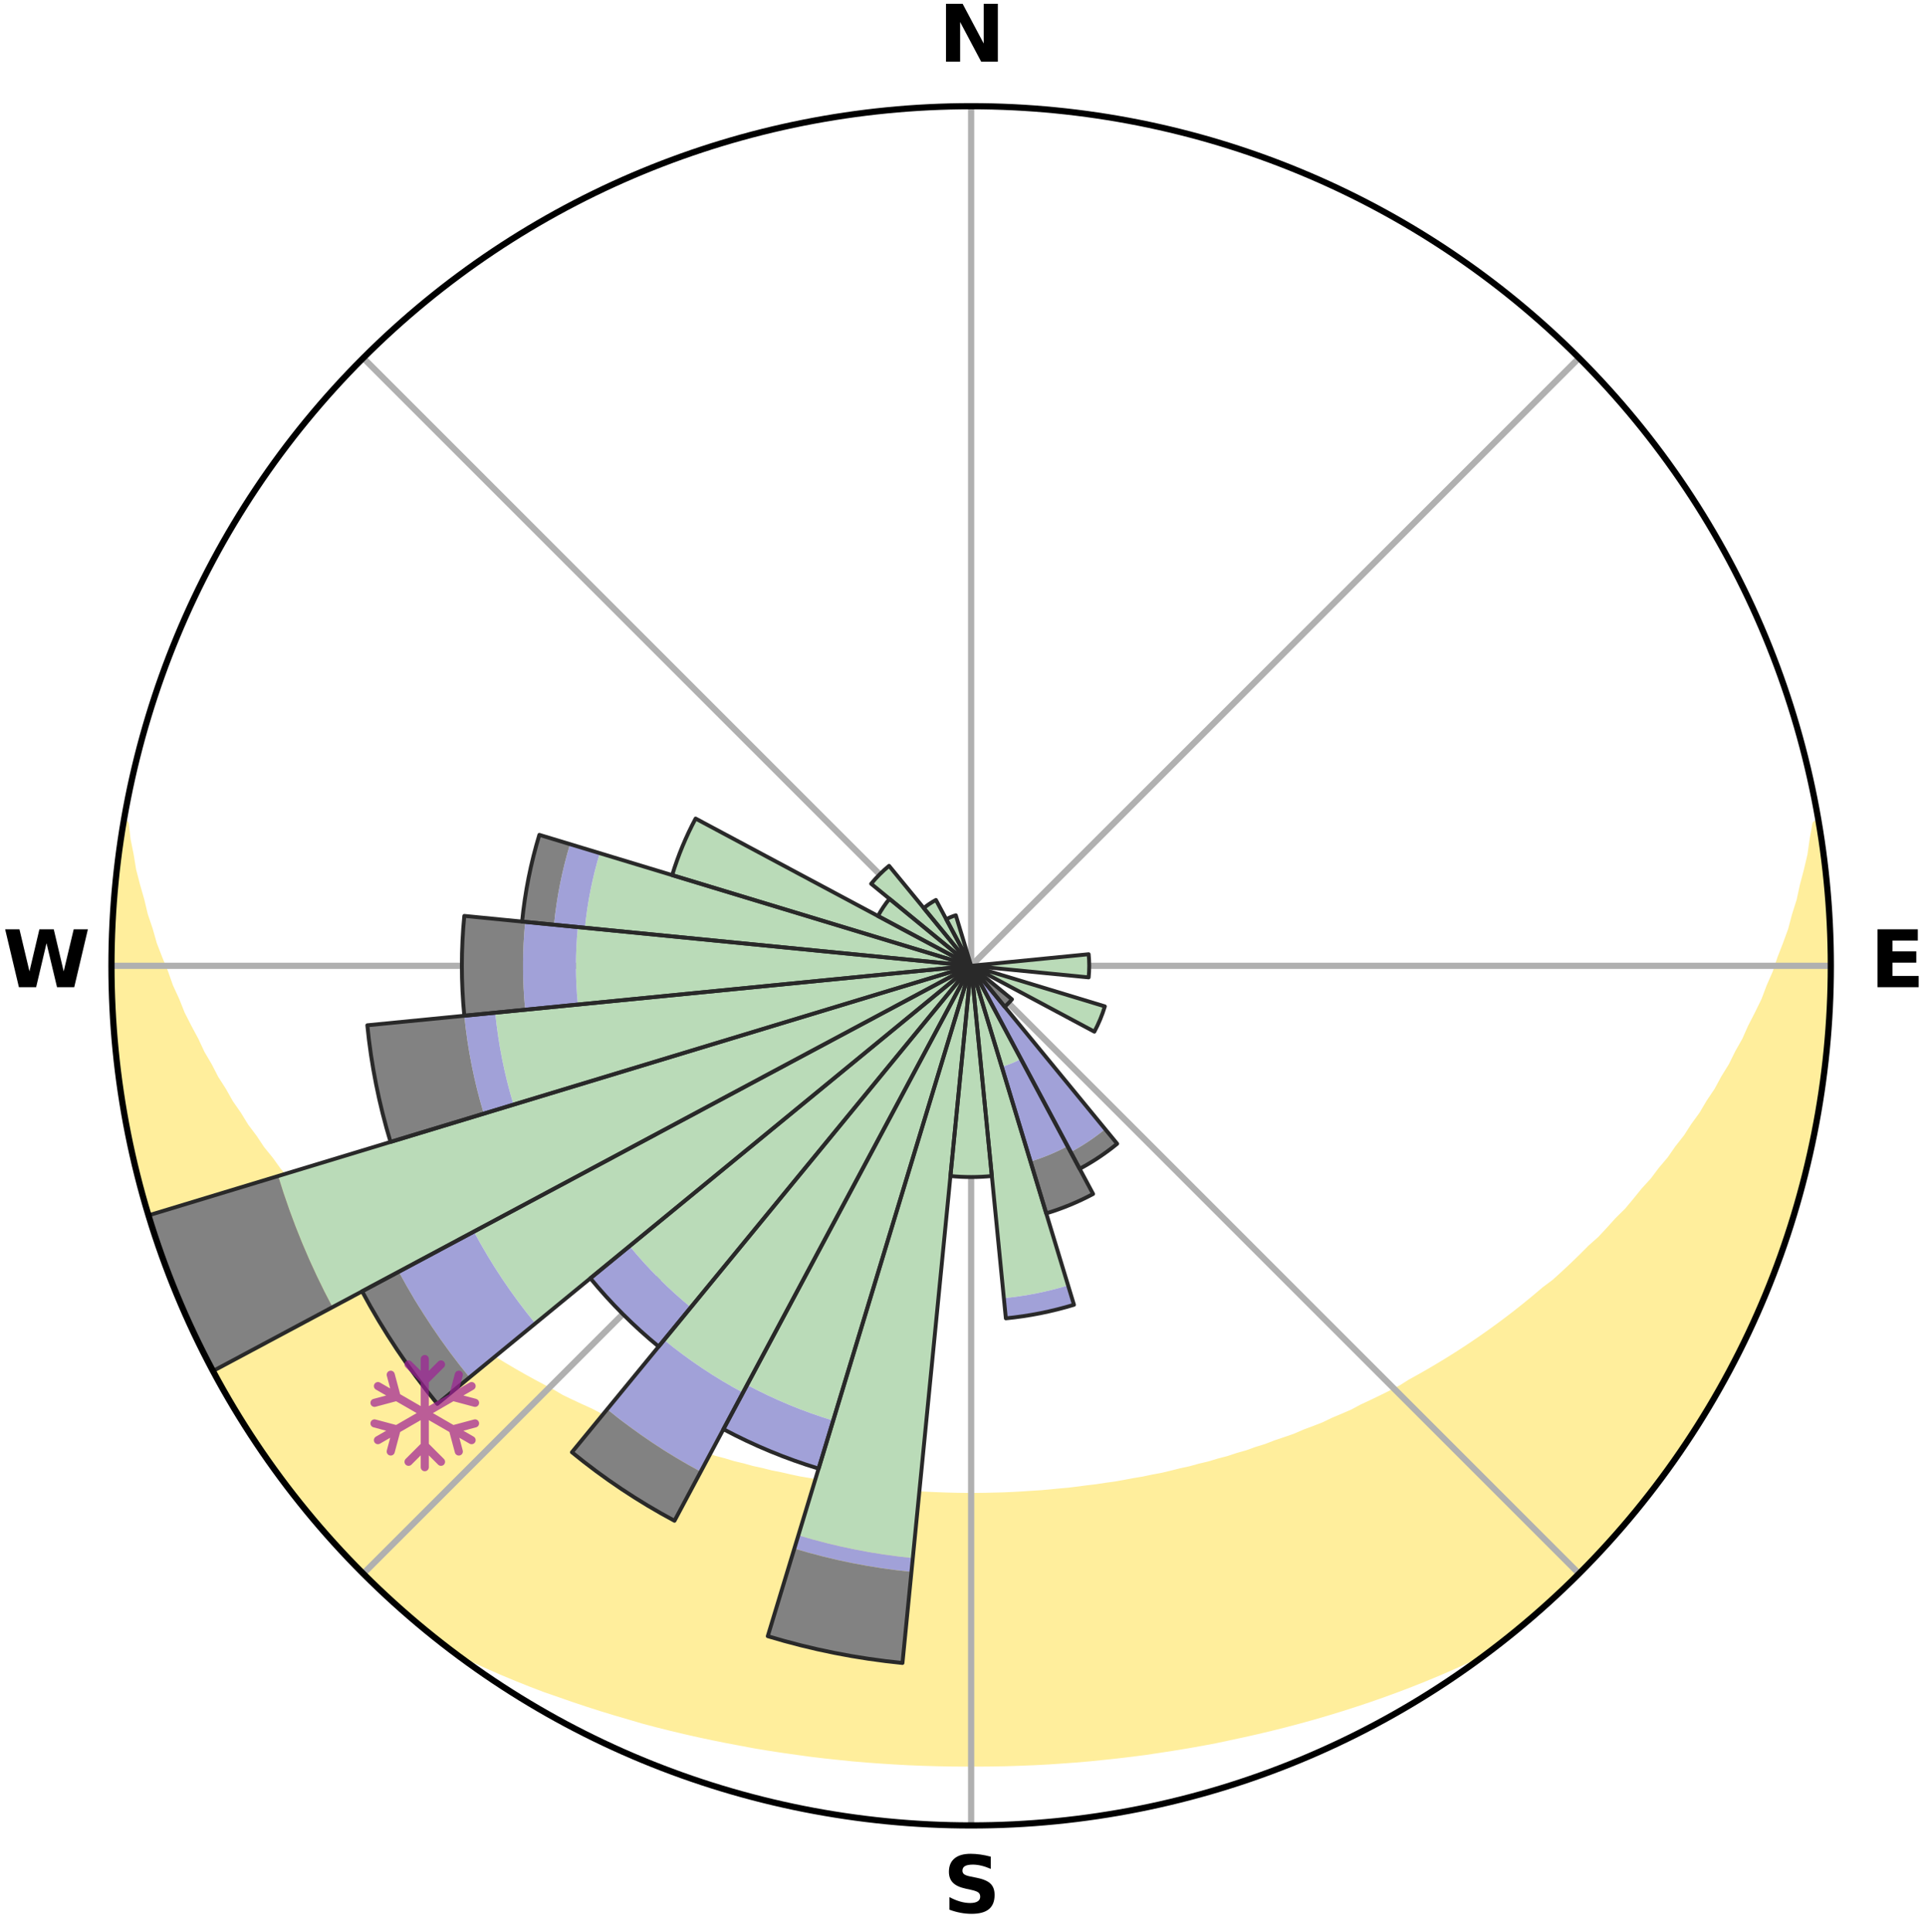 <?xml version="1.0" encoding="utf-8" standalone="no"?>
<!DOCTYPE svg PUBLIC "-//W3C//DTD SVG 1.1//EN"
  "http://www.w3.org/Graphics/SVG/1.1/DTD/svg11.dtd">
<svg xmlns:xlink="http://www.w3.org/1999/xlink" width="248.41pt" height="249.158pt" viewBox="0 0 248.41 249.158" xmlns="http://www.w3.org/2000/svg" version="1.1">
 <title>Ski Rose for Mount Maichen (Watson Lake)</title>
 <defs>
  <style type="text/css">*{stroke-linejoin: round; stroke-linecap: butt}</style>
 </defs>
 <g id="figure_1">
  <g id="patch_1">
   <path d="M 0 249.158 
L 248.41 249.158 
L 248.41 0 
L 0 0 
z
" style="fill: #ffffff"/>
  </g>
  <g id="axes_1">
   <g id="patch_2">
    <path d="M 236.135 124.579 
C 236.135 110.018 233.267 95.599 227.695 82.147 
C 222.122 68.695 213.955 56.471 203.659 46.175 
C 193.363 35.879 181.139 27.711 167.687 22.139 
C 154.235 16.567 139.815 13.699 125.255 13.699 
C 110.694 13.699 96.275 16.567 82.823 22.139 
C 69.371 27.711 57.147 35.879 46.851 46.175 
C 36.555 56.471 28.387 68.695 22.815 82.147 
C 17.243 95.599 14.375 110.018 14.375 124.579 
C 14.375 139.14 17.243 153.559 22.815 167.011 
C 28.387 180.463 36.555 192.687 46.851 202.983 
C 57.147 213.279 69.371 221.447 82.823 227.019 
C 96.275 232.591 110.694 235.459 125.255 235.459 
C 139.815 235.459 154.235 232.591 167.687 227.019 
C 181.139 221.447 193.363 213.279 203.659 202.983 
C 213.955 192.687 222.122 180.463 227.695 167.011 
C 233.267 153.559 236.135 139.14 236.135 124.579 
M 125.255 124.579 
C 125.255 124.579 125.255 124.579 125.255 124.579 
C 125.255 124.579 125.255 124.579 125.255 124.579 
C 125.255 124.579 125.255 124.579 125.255 124.579 
C 125.255 124.579 125.255 124.579 125.255 124.579 
C 125.255 124.579 125.255 124.579 125.255 124.579 
C 125.255 124.579 125.255 124.579 125.255 124.579 
C 125.255 124.579 125.255 124.579 125.255 124.579 
C 125.255 124.579 125.255 124.579 125.255 124.579 
C 125.255 124.579 125.255 124.579 125.255 124.579 
C 125.255 124.579 125.255 124.579 125.255 124.579 
C 125.255 124.579 125.255 124.579 125.255 124.579 
C 125.255 124.579 125.255 124.579 125.255 124.579 
C 125.255 124.579 125.255 124.579 125.255 124.579 
C 125.255 124.579 125.255 124.579 125.255 124.579 
C 125.255 124.579 125.255 124.579 125.255 124.579 
C 125.255 124.579 125.255 124.579 125.255 124.579 
z
" style="fill: #ffffff"/>
   </g>
   <g id="PolyCollection_1">
    <defs>
     <path id="ma41140d56a" d="M 234.501 -142.861 
L 234.245 -142.818 
L 233.889 -140.815 
L 233.612 -138.845 
L 233.147 -136.872 
L 232.631 -134.918 
L 232.215 -132.997 
L 231.611 -131.084 
L 231.115 -129.201 
L 230.433 -127.333 
L 229.715 -125.491 
L 229.112 -123.673 
L 228.326 -121.88 
L 227.659 -120.108 
L 226.809 -118.368 
L 225.93 -116.656 
L 225.173 -114.958 
L 224.238 -113.301 
L 223.427 -111.655 
L 222.439 -110.055 
L 221.577 -108.46 
L 220.542 -106.919 
L 219.631 -105.378 
L 218.553 -103.895 
L 217.598 -102.409 
L 216.479 -100.987 
L 215.485 -99.556 
L 214.33 -98.194 
L 213.298 -96.819 
L 212.11 -95.518 
L 211.045 -94.199 
L 209.963 -92.908 
L 208.733 -91.696 
L 207.622 -90.461 
L 206.498 -89.254 
L 205.233 -88.131 
L 204.085 -86.979 
L 202.924 -85.854 
L 201.753 -84.757 
L 200.571 -83.686 
L 199.264 -82.707 
L 198.066 -81.69 
L 196.859 -80.7 
L 195.645 -79.736 
L 194.424 -78.797 
L 193.196 -77.884 
L 191.963 -76.997 
L 190.724 -76.134 
L 189.481 -75.297 
L 188.234 -74.483 
L 186.983 -73.694 
L 185.73 -72.929 
L 184.473 -72.187 
L 183.215 -71.468 
L 181.956 -70.772 
L 180.773 -70.022 
L 179.509 -69.37 
L 178.245 -68.739 
L 176.981 -68.13 
L 175.717 -67.542 
L 174.519 -66.898 
L 173.255 -66.35 
L 171.992 -65.822 
L 170.788 -65.239 
L 169.527 -64.749 
L 168.267 -64.278 
L 167.06 -63.752 
L 165.803 -63.317 
L 164.55 -62.898 
L 163.341 -62.428 
L 162.091 -62.043 
L 160.882 -61.609 
L 159.637 -61.256 
L 158.427 -60.856 
L 157.187 -60.534 
L 155.978 -60.167 
L 154.742 -59.875 
L 153.535 -59.54 
L 152.305 -59.275 
L 151.098 -58.972 
L 149.892 -58.684 
L 148.669 -58.46 
L 147.464 -58.203 
L 146.246 -58.004 
L 145.043 -57.775 
L 143.841 -57.561 
L 142.629 -57.398 
L 141.428 -57.212 
L 140.221 -57.072 
L 139.022 -56.912 
L 137.823 -56.767 
L 136.621 -56.661 
L 135.423 -56.541 
L 134.226 -56.436 
L 133.027 -56.361 
L 131.831 -56.282 
L 130.635 -56.215 
L 129.439 -56.163 
L 128.243 -56.131 
L 127.048 -56.103 
L 125.853 -56.089 
L 124.657 -56.09 
L 123.462 -56.105 
L 122.266 -56.134 
L 121.071 -56.177 
L 119.875 -56.223 
L 118.679 -56.291 
L 117.484 -56.372 
L 116.285 -56.449 
L 115.089 -56.556 
L 113.892 -56.677 
L 112.69 -56.786 
L 111.492 -56.932 
L 110.294 -57.093 
L 109.087 -57.235 
L 107.887 -57.423 
L 106.687 -57.626 
L 105.475 -57.803 
L 104.273 -58.033 
L 103.056 -58.234 
L 101.853 -58.493 
L 100.649 -58.768 
L 99.426 -59.008 
L 98.221 -59.313 
L 96.992 -59.579 
L 95.786 -59.915 
L 94.552 -60.209 
L 93.344 -60.577 
L 92.106 -60.9 
L 90.898 -61.301 
L 89.654 -61.655 
L 88.446 -62.09 
L 87.198 -62.477 
L 85.991 -62.948 
L 84.74 -63.367 
L 83.534 -63.875 
L 82.279 -64.33 
L 81.022 -64.802 
L 79.819 -65.367 
L 78.561 -65.877 
L 77.3 -66.406 
L 76.103 -67.029 
L 74.842 -67.598 
L 73.581 -68.187 
L 72.319 -68.797 
L 71.132 -69.503 
L 69.873 -70.156 
L 68.615 -70.83 
L 67.358 -71.526 
L 66.102 -72.245 
L 64.849 -72.987 
L 63.598 -73.753 
L 62.349 -74.542 
L 61.105 -75.355 
L 59.864 -76.193 
L 58.628 -77.055 
L 57.397 -77.942 
L 55.737 -78.566 
L 54.514 -79.512 
L 53.297 -80.483 
L 52.089 -81.481 
L 50.889 -82.505 
L 49.698 -83.555 
L 48.517 -84.632 
L 47.224 -85.674 
L 46.062 -86.806 
L 44.913 -87.965 
L 43.776 -89.151 
L 42.522 -90.31 
L 41.411 -91.552 
L 40.315 -92.821 
L 39.099 -94.07 
L 38.033 -95.395 
L 36.985 -96.748 
L 35.815 -98.086 
L 34.802 -99.494 
L 33.666 -100.893 
L 32.692 -102.357 
L 31.595 -103.815 
L 30.664 -105.334 
L 29.608 -106.852 
L 28.723 -108.425 
L 27.714 -110.001 
L 26.878 -111.627 
L 25.919 -113.261 
L 25.136 -114.939 
L 24.231 -116.628 
L 23.355 -118.347 
L 22.659 -120.1 
L 21.844 -121.871 
L 21.211 -123.671 
L 20.462 -125.494 
L 19.748 -127.342 
L 19.219 -129.209 
L 18.58 -131.104 
L 18.127 -133.01 
L 17.572 -134.948 
L 17.065 -136.906 
L 16.746 -138.865 
L 16.343 -140.856 
L 16.126 -142.841 
L 15.999 -142.862 
L 15.999 -142.862 
L 15.64 -140.961 
L 15.441 -139.036 
L 15.09 -137.131 
L 14.959 -135.199 
L 14.732 -133.277 
L 14.61 -131.346 
L 14.579 -129.411 
L 14.453 -127.481 
L 14.489 -125.546 
L 14.429 -123.612 
L 14.472 -121.678 
L 14.609 -119.748 
L 14.648 -117.814 
L 14.721 -115.88 
L 14.894 -113.952 
L 15.161 -112.035 
L 15.333 -110.108 
L 15.6 -108.191 
L 15.963 -106.29 
L 16.233 -104.373 
L 16.661 -102.485 
L 17.052 -100.591 
L 17.542 -98.719 
L 17.941 -96.826 
L 18.424 -94.952 
L 19.007 -93.107 
L 19.62 -91.273 
L 20.147 -89.411 
L 20.752 -87.573 
L 21.457 -85.771 
L 22.192 -83.982 
L 22.846 -82.16 
L 23.68 -80.413 
L 24.396 -78.615 
L 25.18 -76.846 
L 26.064 -75.124 
L 26.976 -73.418 
L 27.816 -71.674 
L 28.818 -70.017 
L 29.718 -68.304 
L 30.775 -66.682 
L 31.829 -65.06 
L 32.82 -63.398 
L 33.958 -61.833 
L 35.009 -60.207 
L 36.203 -58.684 
L 37.313 -57.099 
L 38.483 -55.557 
L 39.762 -54.104 
L 40.961 -52.586 
L 42.224 -51.12 
L 43.52 -49.683 
L 44.848 -48.276 
L 46.209 -46.901 
L 47.539 -45.495 
L 48.959 -44.181 
L 50.368 -42.854 
L 51.807 -41.562 
L 53.254 -40.276 
L 54.727 -39.022 
L 56.237 -37.812 
L 57.871 -36.763 
L 59.653 -35.923 
L 61.418 -35.084 
L 63.192 -34.278 
L 64.973 -33.503 
L 66.759 -32.759 
L 68.55 -32.045 
L 70.345 -31.36 
L 72.16 -30.735 
L 73.959 -30.105 
L 75.761 -29.502 
L 77.563 -28.924 
L 79.367 -28.373 
L 81.171 -27.846 
L 82.964 -27.317 
L 84.77 -26.84 
L 86.576 -26.387 
L 88.382 -25.957 
L 90.187 -25.55 
L 91.992 -25.166 
L 93.796 -24.803 
L 95.599 -24.463 
L 97.396 -24.125 
L 99.199 -23.828 
L 101.001 -23.553 
L 102.801 -23.298 
L 104.598 -23.049 
L 106.398 -22.837 
L 108.197 -22.644 
L 109.993 -22.46 
L 111.791 -22.308 
L 113.588 -22.177 
L 115.384 -22.064 
L 117.179 -21.964 
L 118.974 -21.892 
L 120.769 -21.838 
L 122.564 -21.801 
L 124.358 -21.787 
L 126.152 -21.788 
L 127.946 -21.802 
L 129.741 -21.835 
L 131.535 -21.893 
L 133.331 -21.965 
L 135.126 -22.058 
L 136.922 -22.179 
L 138.719 -22.31 
L 140.516 -22.463 
L 142.312 -22.647 
L 144.111 -22.839 
L 145.911 -23.053 
L 147.711 -23.285 
L 149.508 -23.556 
L 151.31 -23.833 
L 153.112 -24.129 
L 154.915 -24.447 
L 156.72 -24.786 
L 158.517 -25.17 
L 160.321 -25.556 
L 162.126 -25.962 
L 163.931 -26.393 
L 165.737 -26.845 
L 167.543 -27.323 
L 169.349 -27.824 
L 171.154 -28.35 
L 172.958 -28.901 
L 174.761 -29.478 
L 176.564 -30.08 
L 178.363 -30.71 
L 180.161 -31.367 
L 181.955 -32.052 
L 183.746 -32.766 
L 185.532 -33.51 
L 187.313 -34.284 
L 189.086 -35.091 
L 190.876 -35.898 
L 192.634 -36.769 
L 194.277 -37.806 
L 195.781 -39.024 
L 197.262 -40.269 
L 198.726 -41.535 
L 200.158 -42.837 
L 201.562 -44.168 
L 202.953 -45.513 
L 204.304 -46.898 
L 205.682 -48.256 
L 206.951 -49.718 
L 208.25 -51.151 
L 209.516 -52.613 
L 210.752 -54.1 
L 212.025 -55.559 
L 213.199 -57.097 
L 214.318 -58.676 
L 215.513 -60.199 
L 216.556 -61.83 
L 217.688 -63.399 
L 218.747 -65.018 
L 219.766 -66.663 
L 220.707 -68.353 
L 221.75 -69.985 
L 222.623 -71.712 
L 223.565 -73.402 
L 224.475 -75.11 
L 225.277 -76.871 
L 226.121 -78.612 
L 226.933 -80.368 
L 227.625 -82.176 
L 228.369 -83.961 
L 229.099 -85.753 
L 229.661 -87.607 
L 230.305 -89.43 
L 230.927 -91.261 
L 231.503 -93.107 
L 232.046 -94.963 
L 232.555 -96.829 
L 233.036 -98.703 
L 233.476 -100.587 
L 233.882 -102.479 
L 234.257 -104.377 
L 234.594 -106.282 
L 234.897 -108.193 
L 235.166 -110.109 
L 235.401 -112.03 
L 235.599 -113.954 
L 235.765 -115.882 
L 235.897 -117.812 
L 235.994 -119.744 
L 236.053 -121.678 
L 236.082 -123.612 
L 236.077 -125.546 
L 236.032 -127.48 
L 235.959 -129.413 
L 235.853 -131.344 
L 235.712 -133.272 
L 235.533 -135.198 
L 235.325 -137.12 
L 235.085 -139.038 
L 234.811 -140.952 
L 234.501 -142.861 
z
" style="stroke: #ffee9c"/>
    </defs>
    <g clip-path="url(#p7503b263a7)">
     <use xlink:href="#ma41140d56a" x="0" y="249.158" style="fill: #ffee9c; stroke: #ffee9c"/>
    </g>
   </g>
   <g id="matplotlib.axis_1">
    <g id="xtick_1">
     <g id="line2d_1">
      <path d="M 125.255 124.579 
L 125.255 13.699 
" clip-path="url(#p7503b263a7)" style="fill: none; stroke: #b0b0b0; stroke-width: 0.8; stroke-linecap: square"/>
     </g>
     <g id="text_1">
      <!-- N -->
      <g transform="translate(121.07 7.958) scale(0.1 -0.1)">
       <defs>
        <path id="DejaVuSans-Bold-4e" d="M 588 4666 
L 1931 4666 
L 3628 1466 
L 3628 4666 
L 4769 4666 
L 4769 0 
L 3425 0 
L 1728 3200 
L 1728 0 
L 588 0 
L 588 4666 
z
" transform="scale(0.016)"/>
       </defs>
       <use xlink:href="#DejaVuSans-Bold-4e"/>
      </g>
     </g>
    </g>
    <g id="xtick_2">
     <g id="line2d_2">
      <path d="M 125.255 124.579 
L 203.659 46.175 
" clip-path="url(#p7503b263a7)" style="fill: none; stroke: #b0b0b0; stroke-width: 0.8; stroke-linecap: square"/>
     </g>
    </g>
    <g id="xtick_3">
     <g id="line2d_3">
      <path d="M 125.255 124.579 
L 236.135 124.579 
" clip-path="url(#p7503b263a7)" style="fill: none; stroke: #b0b0b0; stroke-width: 0.8; stroke-linecap: square"/>
     </g>
     <g id="text_2">
      <!-- E -->
      <g transform="translate(241.219 127.338) scale(0.1 -0.1)">
       <defs>
        <path id="DejaVuSans-Bold-45" d="M 588 4666 
L 3834 4666 
L 3834 3756 
L 1791 3756 
L 1791 2888 
L 3713 2888 
L 3713 1978 
L 1791 1978 
L 1791 909 
L 3903 909 
L 3903 0 
L 588 0 
L 588 4666 
z
" transform="scale(0.016)"/>
       </defs>
       <use xlink:href="#DejaVuSans-Bold-45"/>
      </g>
     </g>
    </g>
    <g id="xtick_4">
     <g id="line2d_4">
      <path d="M 125.255 124.579 
L 203.659 202.983 
" clip-path="url(#p7503b263a7)" style="fill: none; stroke: #b0b0b0; stroke-width: 0.8; stroke-linecap: square"/>
     </g>
    </g>
    <g id="xtick_5">
     <g id="line2d_5">
      <path d="M 125.255 124.579 
L 125.255 235.459 
" clip-path="url(#p7503b263a7)" style="fill: none; stroke: #b0b0b0; stroke-width: 0.8; stroke-linecap: square"/>
     </g>
     <g id="text_3">
      <!-- S -->
      <g transform="translate(121.654 246.718) scale(0.1 -0.1)">
       <defs>
        <path id="DejaVuSans-Bold-53" d="M 3834 4519 
L 3834 3531 
Q 3450 3703 3084 3790 
Q 2719 3878 2394 3878 
Q 1963 3878 1756 3759 
Q 1550 3641 1550 3391 
Q 1550 3203 1689 3098 
Q 1828 2994 2194 2919 
L 2706 2816 
Q 3484 2659 3812 2340 
Q 4141 2022 4141 1434 
Q 4141 663 3683 286 
Q 3225 -91 2284 -91 
Q 1841 -91 1394 -6 
Q 947 78 500 244 
L 500 1259 
Q 947 1022 1364 901 
Q 1781 781 2169 781 
Q 2563 781 2772 912 
Q 2981 1044 2981 1288 
Q 2981 1506 2839 1625 
Q 2697 1744 2272 1838 
L 1806 1941 
Q 1106 2091 782 2419 
Q 459 2747 459 3303 
Q 459 4000 909 4375 
Q 1359 4750 2203 4750 
Q 2588 4750 2994 4692 
Q 3400 4634 3834 4519 
z
" transform="scale(0.016)"/>
       </defs>
       <use xlink:href="#DejaVuSans-Bold-53"/>
      </g>
     </g>
    </g>
    <g id="xtick_6">
     <g id="line2d_6">
      <path d="M 125.255 124.579 
L 46.851 202.983 
" clip-path="url(#p7503b263a7)" style="fill: none; stroke: #b0b0b0; stroke-width: 0.8; stroke-linecap: square"/>
     </g>
    </g>
    <g id="xtick_7">
     <g id="line2d_7">
      <path d="M 125.255 124.579 
L 14.375 124.579 
" clip-path="url(#p7503b263a7)" style="fill: none; stroke: #b0b0b0; stroke-width: 0.8; stroke-linecap: square"/>
     </g>
     <g id="text_4">
      <!-- W -->
      <g transform="translate(0.36 127.338) scale(0.1 -0.1)">
       <defs>
        <path id="DejaVuSans-Bold-57" d="M 191 4666 
L 1344 4666 
L 2150 1275 
L 2950 4666 
L 4109 4666 
L 4909 1275 
L 5716 4666 
L 6859 4666 
L 5759 0 
L 4372 0 
L 3525 3547 
L 2688 0 
L 1300 0 
L 191 4666 
z
" transform="scale(0.016)"/>
       </defs>
       <use xlink:href="#DejaVuSans-Bold-57"/>
      </g>
     </g>
    </g>
    <g id="xtick_8">
     <g id="line2d_8">
      <path d="M 125.255 124.579 
L 46.851 46.175 
" clip-path="url(#p7503b263a7)" style="fill: none; stroke: #b0b0b0; stroke-width: 0.8; stroke-linecap: square"/>
     </g>
    </g>
   </g>
   <g id="matplotlib.axis_2"/>
   <g id="patch_3">
    <path d="M 125.255 124.579 
C 125.255 124.579 125.255 124.579 125.255 124.579 
C 125.255 124.579 125.255 124.579 125.255 124.579 
L 125.255 124.579 
C 125.255 124.579 125.255 124.579 125.255 124.579 
C 125.255 124.579 125.255 124.579 125.255 124.579 
z
" clip-path="url(#p7503b263a7)" style="fill: #d9d9d9"/>
   </g>
   <g id="patch_4">
    <path d="M 125.255 124.579 
C 125.255 124.579 125.255 124.579 125.255 124.579 
C 125.255 124.579 125.255 124.579 125.255 124.579 
L 125.255 124.579 
C 125.255 124.579 125.255 124.579 125.255 124.579 
C 125.255 124.579 125.255 124.579 125.255 124.579 
z
" clip-path="url(#p7503b263a7)" style="fill: #d9d9d9"/>
   </g>
   <g id="patch_5">
    <path d="M 125.255 124.579 
C 125.255 124.579 125.255 124.579 125.255 124.579 
C 125.255 124.579 125.255 124.579 125.255 124.579 
L 125.255 124.579 
C 125.255 124.579 125.255 124.579 125.255 124.579 
C 125.255 124.579 125.255 124.579 125.255 124.579 
z
" clip-path="url(#p7503b263a7)" style="fill: #d9d9d9"/>
   </g>
   <g id="patch_6">
    <path d="M 125.255 124.579 
C 125.255 124.579 125.255 124.579 125.255 124.579 
C 125.255 124.579 125.255 124.579 125.255 124.579 
L 125.255 124.579 
C 125.255 124.579 125.255 124.579 125.255 124.579 
C 125.255 124.579 125.255 124.579 125.255 124.579 
z
" clip-path="url(#p7503b263a7)" style="fill: #d9d9d9"/>
   </g>
   <g id="patch_7">
    <path d="M 125.255 124.579 
C 125.255 124.579 125.255 124.579 125.255 124.579 
C 125.255 124.579 125.255 124.579 125.255 124.579 
L 125.255 124.579 
C 125.255 124.579 125.255 124.579 125.255 124.579 
C 125.255 124.579 125.255 124.579 125.255 124.579 
z
" clip-path="url(#p7503b263a7)" style="fill: #d9d9d9"/>
   </g>
   <g id="patch_8">
    <path d="M 125.255 124.579 
C 125.255 124.579 125.255 124.579 125.255 124.579 
C 125.255 124.579 125.255 124.579 125.255 124.579 
L 125.255 124.579 
C 125.255 124.579 125.255 124.579 125.255 124.579 
C 125.255 124.579 125.255 124.579 125.255 124.579 
z
" clip-path="url(#p7503b263a7)" style="fill: #d9d9d9"/>
   </g>
   <g id="patch_9">
    <path d="M 125.255 124.579 
C 125.255 124.579 125.255 124.579 125.255 124.579 
C 125.255 124.579 125.255 124.579 125.255 124.579 
L 125.255 124.579 
C 125.255 124.579 125.255 124.579 125.255 124.579 
C 125.255 124.579 125.255 124.579 125.255 124.579 
z
" clip-path="url(#p7503b263a7)" style="fill: #d9d9d9"/>
   </g>
   <g id="patch_10">
    <path d="M 125.255 124.579 
C 125.255 124.579 125.255 124.579 125.255 124.579 
C 125.255 124.579 125.255 124.579 125.255 124.579 
L 125.255 124.579 
C 125.255 124.579 125.255 124.579 125.255 124.579 
C 125.255 124.579 125.255 124.579 125.255 124.579 
z
" clip-path="url(#p7503b263a7)" style="fill: #d9d9d9"/>
   </g>
   <g id="patch_11">
    <path d="M 125.255 124.579 
C 125.255 124.579 125.255 124.579 125.255 124.579 
C 125.255 124.579 125.255 124.579 125.255 124.579 
L 125.255 124.579 
C 125.255 124.579 125.255 124.579 125.255 124.579 
C 125.255 124.579 125.255 124.579 125.255 124.579 
z
" clip-path="url(#p7503b263a7)" style="fill: #d9d9d9"/>
   </g>
   <g id="patch_12">
    <path d="M 125.255 124.579 
C 125.255 124.579 125.255 124.579 125.255 124.579 
C 125.255 124.579 125.255 124.579 125.255 124.579 
L 125.255 124.579 
C 125.255 124.579 125.255 124.579 125.255 124.579 
C 125.255 124.579 125.255 124.579 125.255 124.579 
z
" clip-path="url(#p7503b263a7)" style="fill: #d9d9d9"/>
   </g>
   <g id="patch_13">
    <path d="M 125.255 124.579 
C 125.255 124.579 125.255 124.579 125.255 124.579 
C 125.255 124.579 125.255 124.579 125.255 124.579 
L 125.255 124.579 
C 125.255 124.579 125.255 124.579 125.255 124.579 
C 125.255 124.579 125.255 124.579 125.255 124.579 
z
" clip-path="url(#p7503b263a7)" style="fill: #d9d9d9"/>
   </g>
   <g id="patch_14">
    <path d="M 125.255 124.579 
C 125.255 124.579 125.255 124.579 125.255 124.579 
C 125.255 124.579 125.255 124.579 125.255 124.579 
L 125.255 124.579 
C 125.255 124.579 125.255 124.579 125.255 124.579 
C 125.255 124.579 125.255 124.579 125.255 124.579 
z
" clip-path="url(#p7503b263a7)" style="fill: #d9d9d9"/>
   </g>
   <g id="patch_15">
    <path d="M 125.255 124.579 
C 125.255 124.579 125.255 124.579 125.255 124.579 
C 125.255 124.579 125.255 124.579 125.255 124.579 
L 125.255 124.579 
C 125.255 124.579 125.255 124.579 125.255 124.579 
C 125.255 124.579 125.255 124.579 125.255 124.579 
z
" clip-path="url(#p7503b263a7)" style="fill: #d9d9d9"/>
   </g>
   <g id="patch_16">
    <path d="M 125.255 124.579 
C 125.255 124.579 125.255 124.579 125.255 124.579 
C 125.255 124.579 125.255 124.579 125.255 124.579 
L 125.255 124.579 
C 125.255 124.579 125.255 124.579 125.255 124.579 
C 125.255 124.579 125.255 124.579 125.255 124.579 
z
" clip-path="url(#p7503b263a7)" style="fill: #d9d9d9"/>
   </g>
   <g id="patch_17">
    <path d="M 125.255 124.579 
C 125.255 124.579 125.255 124.579 125.255 124.579 
C 125.255 124.579 125.255 124.579 125.255 124.579 
L 125.255 124.579 
C 125.255 124.579 125.255 124.579 125.255 124.579 
C 125.255 124.579 125.255 124.579 125.255 124.579 
z
" clip-path="url(#p7503b263a7)" style="fill: #d9d9d9"/>
   </g>
   <g id="patch_18">
    <path d="M 125.255 124.579 
C 125.255 124.579 125.255 124.579 125.255 124.579 
C 125.255 124.579 125.255 124.579 125.255 124.579 
L 125.255 124.579 
C 125.255 124.579 125.255 124.579 125.255 124.579 
C 125.255 124.579 125.255 124.579 125.255 124.579 
z
" clip-path="url(#p7503b263a7)" style="fill: #d9d9d9"/>
   </g>
   <g id="patch_19">
    <path d="M 125.255 124.579 
C 125.255 124.579 125.255 124.579 125.255 124.579 
C 125.255 124.579 125.255 124.579 125.255 124.579 
L 125.255 124.579 
C 125.255 124.579 125.255 124.579 125.255 124.579 
C 125.255 124.579 125.255 124.579 125.255 124.579 
z
" clip-path="url(#p7503b263a7)" style="fill: #d9d9d9"/>
   </g>
   <g id="patch_20">
    <path d="M 125.255 124.579 
C 125.255 124.579 125.255 124.579 125.255 124.579 
C 125.255 124.579 125.255 124.579 125.255 124.579 
L 125.255 124.579 
C 125.255 124.579 125.255 124.579 125.255 124.579 
C 125.255 124.579 125.255 124.579 125.255 124.579 
z
" clip-path="url(#p7503b263a7)" style="fill: #d9d9d9"/>
   </g>
   <g id="patch_21">
    <path d="M 125.255 124.579 
C 125.255 124.579 125.255 124.579 125.255 124.579 
C 125.255 124.579 125.255 124.579 125.255 124.579 
L 125.255 124.579 
C 125.255 124.579 125.255 124.579 125.255 124.579 
C 125.255 124.579 125.255 124.579 125.255 124.579 
z
" clip-path="url(#p7503b263a7)" style="fill: #d9d9d9"/>
   </g>
   <g id="patch_22">
    <path d="M 125.255 124.579 
C 125.255 124.579 125.255 124.579 125.255 124.579 
C 125.255 124.579 125.255 124.579 125.255 124.579 
L 125.255 124.579 
C 125.255 124.579 125.255 124.579 125.255 124.579 
C 125.255 124.579 125.255 124.579 125.255 124.579 
z
" clip-path="url(#p7503b263a7)" style="fill: #d9d9d9"/>
   </g>
   <g id="patch_23">
    <path d="M 125.255 124.579 
C 125.255 124.579 125.255 124.579 125.255 124.579 
C 125.255 124.579 125.255 124.579 125.255 124.579 
L 125.255 124.579 
C 125.255 124.579 125.255 124.579 125.255 124.579 
C 125.255 124.579 125.255 124.579 125.255 124.579 
z
" clip-path="url(#p7503b263a7)" style="fill: #d9d9d9"/>
   </g>
   <g id="patch_24">
    <path d="M 125.255 124.579 
C 125.255 124.579 125.255 124.579 125.255 124.579 
C 125.255 124.579 125.255 124.579 125.255 124.579 
L 125.255 124.579 
C 125.255 124.579 125.255 124.579 125.255 124.579 
C 125.255 124.579 125.255 124.579 125.255 124.579 
z
" clip-path="url(#p7503b263a7)" style="fill: #d9d9d9"/>
   </g>
   <g id="patch_25">
    <path d="M 125.255 124.579 
C 125.255 124.579 125.255 124.579 125.255 124.579 
C 125.255 124.579 125.255 124.579 125.255 124.579 
L 125.255 124.579 
C 125.255 124.579 125.255 124.579 125.255 124.579 
C 125.255 124.579 125.255 124.579 125.255 124.579 
z
" clip-path="url(#p7503b263a7)" style="fill: #d9d9d9"/>
   </g>
   <g id="patch_26">
    <path d="M 125.255 124.579 
C 125.255 124.579 125.255 124.579 125.255 124.579 
C 125.255 124.579 125.255 124.579 125.255 124.579 
L 125.255 124.579 
C 125.255 124.579 125.255 124.579 125.255 124.579 
C 125.255 124.579 125.255 124.579 125.255 124.579 
z
" clip-path="url(#p7503b263a7)" style="fill: #d9d9d9"/>
   </g>
   <g id="patch_27">
    <path d="M 125.255 124.579 
C 125.255 124.579 125.255 124.579 125.255 124.579 
C 125.255 124.579 125.255 124.579 125.255 124.579 
L 125.255 124.579 
C 125.255 124.579 125.255 124.579 125.255 124.579 
C 125.255 124.579 125.255 124.579 125.255 124.579 
z
" clip-path="url(#p7503b263a7)" style="fill: #d9d9d9"/>
   </g>
   <g id="patch_28">
    <path d="M 125.255 124.579 
C 125.255 124.579 125.255 124.579 125.255 124.579 
C 125.255 124.579 125.255 124.579 125.255 124.579 
L 125.255 124.579 
C 125.255 124.579 125.255 124.579 125.255 124.579 
C 125.255 124.579 125.255 124.579 125.255 124.579 
z
" clip-path="url(#p7503b263a7)" style="fill: #d9d9d9"/>
   </g>
   <g id="patch_29">
    <path d="M 125.255 124.579 
C 125.255 124.579 125.255 124.579 125.255 124.579 
C 125.255 124.579 125.255 124.579 125.255 124.579 
L 125.255 124.579 
C 125.255 124.579 125.255 124.579 125.255 124.579 
C 125.255 124.579 125.255 124.579 125.255 124.579 
z
" clip-path="url(#p7503b263a7)" style="fill: #d9d9d9"/>
   </g>
   <g id="patch_30">
    <path d="M 125.255 124.579 
C 125.255 124.579 125.255 124.579 125.255 124.579 
C 125.255 124.579 125.255 124.579 125.255 124.579 
L 125.255 124.579 
C 125.255 124.579 125.255 124.579 125.255 124.579 
C 125.255 124.579 125.255 124.579 125.255 124.579 
z
" clip-path="url(#p7503b263a7)" style="fill: #d9d9d9"/>
   </g>
   <g id="patch_31">
    <path d="M 125.255 124.579 
C 125.255 124.579 125.255 124.579 125.255 124.579 
C 125.255 124.579 125.255 124.579 125.255 124.579 
L 125.255 124.579 
C 125.255 124.579 125.255 124.579 125.255 124.579 
C 125.255 124.579 125.255 124.579 125.255 124.579 
z
" clip-path="url(#p7503b263a7)" style="fill: #d9d9d9"/>
   </g>
   <g id="patch_32">
    <path d="M 125.255 124.579 
C 125.255 124.579 125.255 124.579 125.255 124.579 
C 125.255 124.579 125.255 124.579 125.255 124.579 
L 125.255 124.579 
C 125.255 124.579 125.255 124.579 125.255 124.579 
C 125.255 124.579 125.255 124.579 125.255 124.579 
z
" clip-path="url(#p7503b263a7)" style="fill: #d9d9d9"/>
   </g>
   <g id="patch_33">
    <path d="M 125.255 124.579 
C 125.255 124.579 125.255 124.579 125.255 124.579 
C 125.255 124.579 125.255 124.579 125.255 124.579 
L 125.255 124.579 
C 125.255 124.579 125.255 124.579 125.255 124.579 
C 125.255 124.579 125.255 124.579 125.255 124.579 
z
" clip-path="url(#p7503b263a7)" style="fill: #d9d9d9"/>
   </g>
   <g id="patch_34">
    <path d="M 125.255 124.579 
C 125.255 124.579 125.255 124.579 125.255 124.579 
C 125.255 124.579 125.255 124.579 125.255 124.579 
L 125.255 124.579 
C 125.255 124.579 125.255 124.579 125.255 124.579 
C 125.255 124.579 125.255 124.579 125.255 124.579 
z
" clip-path="url(#p7503b263a7)" style="fill: #d9d9d9"/>
   </g>
   <g id="patch_35">
    <path d="M 125.255 124.579 
C 125.255 124.579 125.255 124.579 125.255 124.579 
C 125.255 124.579 125.255 124.579 125.255 124.579 
L 125.255 124.579 
C 125.255 124.579 125.255 124.579 125.255 124.579 
C 125.255 124.579 125.255 124.579 125.255 124.579 
z
" clip-path="url(#p7503b263a7)" style="fill: #badbb8"/>
   </g>
   <g id="patch_36">
    <path d="M 125.255 124.579 
C 125.255 124.579 125.255 124.579 125.255 124.579 
C 125.255 124.579 125.255 124.579 125.255 124.579 
L 125.255 124.579 
C 125.255 124.579 125.255 124.579 125.255 124.579 
C 125.255 124.579 125.255 124.579 125.255 124.579 
z
" clip-path="url(#p7503b263a7)" style="fill: #badbb8"/>
   </g>
   <g id="patch_37">
    <path d="M 125.255 124.579 
C 125.255 124.579 125.255 124.579 125.255 124.579 
C 125.255 124.579 125.255 124.579 125.255 124.579 
L 125.255 124.579 
C 125.255 124.579 125.255 124.579 125.255 124.579 
C 125.255 124.579 125.255 124.579 125.255 124.579 
z
" clip-path="url(#p7503b263a7)" style="fill: #badbb8"/>
   </g>
   <g id="patch_38">
    <path d="M 125.255 124.579 
C 125.255 124.579 125.255 124.579 125.255 124.579 
C 125.255 124.579 125.255 124.579 125.255 124.579 
L 125.255 124.579 
C 125.255 124.579 125.255 124.579 125.255 124.579 
C 125.255 124.579 125.255 124.579 125.255 124.579 
z
" clip-path="url(#p7503b263a7)" style="fill: #badbb8"/>
   </g>
   <g id="patch_39">
    <path d="M 125.255 124.579 
C 125.255 124.579 125.255 124.579 125.255 124.579 
C 125.255 124.579 125.255 124.579 125.255 124.579 
L 125.255 124.579 
C 125.255 124.579 125.255 124.579 125.255 124.579 
C 125.255 124.579 125.255 124.579 125.255 124.579 
z
" clip-path="url(#p7503b263a7)" style="fill: #badbb8"/>
   </g>
   <g id="patch_40">
    <path d="M 125.255 124.579 
C 125.255 124.579 125.255 124.579 125.255 124.579 
C 125.255 124.579 125.255 124.579 125.255 124.579 
L 125.255 124.579 
C 125.255 124.579 125.255 124.579 125.255 124.579 
C 125.255 124.579 125.255 124.579 125.255 124.579 
z
" clip-path="url(#p7503b263a7)" style="fill: #badbb8"/>
   </g>
   <g id="patch_41">
    <path d="M 125.255 124.579 
C 125.255 124.579 125.255 124.579 125.255 124.579 
C 125.255 124.579 125.255 124.579 125.255 124.579 
L 125.255 124.579 
C 125.255 124.579 125.255 124.579 125.255 124.579 
C 125.255 124.579 125.255 124.579 125.255 124.579 
z
" clip-path="url(#p7503b263a7)" style="fill: #badbb8"/>
   </g>
   <g id="patch_42">
    <path d="M 125.255 124.579 
C 125.255 124.579 125.255 124.579 125.255 124.579 
C 125.255 124.579 125.255 124.579 125.255 124.579 
L 125.255 124.579 
C 125.255 124.579 125.255 124.579 125.255 124.579 
C 125.255 124.579 125.255 124.579 125.255 124.579 
z
" clip-path="url(#p7503b263a7)" style="fill: #badbb8"/>
   </g>
   <g id="patch_43">
    <path d="M 125.255 124.579 
C 125.255 124.579 125.255 124.579 125.255 124.579 
C 125.255 124.579 125.255 124.579 125.255 124.579 
L 140.412 126.072 
C 140.461 125.576 140.485 125.078 140.485 124.579 
C 140.485 124.081 140.461 123.582 140.412 123.086 
z
" clip-path="url(#p7503b263a7)" style="fill: #badbb8"/>
   </g>
   <g id="patch_44">
    <path d="M 125.255 124.579 
C 125.255 124.579 125.255 124.579 125.255 124.579 
C 125.255 124.579 125.255 124.579 125.255 124.579 
L 125.255 124.579 
C 125.255 124.579 125.255 124.579 125.255 124.579 
C 125.255 124.579 125.255 124.579 125.255 124.579 
z
" clip-path="url(#p7503b263a7)" style="fill: #badbb8"/>
   </g>
   <g id="patch_45">
    <path d="M 125.255 124.579 
C 125.255 124.579 125.255 124.579 125.255 124.579 
C 125.255 124.579 125.255 124.579 125.255 124.579 
L 141.148 133.074 
C 141.426 132.554 141.678 132.02 141.904 131.475 
C 142.13 130.93 142.329 130.375 142.5 129.81 
z
" clip-path="url(#p7503b263a7)" style="fill: #badbb8"/>
   </g>
   <g id="patch_46">
    <path d="M 125.255 124.579 
C 125.255 124.579 125.255 124.579 125.255 124.579 
C 125.255 124.579 125.255 124.579 125.255 124.579 
L 125.255 124.579 
C 125.255 124.579 125.255 124.579 125.255 124.579 
C 125.255 124.579 125.255 124.579 125.255 124.579 
z
" clip-path="url(#p7503b263a7)" style="fill: #badbb8"/>
   </g>
   <g id="patch_47">
    <path d="M 125.255 124.579 
C 125.255 124.579 125.255 124.579 125.255 124.579 
C 125.255 124.579 125.255 124.579 125.255 124.579 
L 125.255 124.579 
C 125.255 124.579 125.255 124.579 125.255 124.579 
C 125.255 124.579 125.255 124.579 125.255 124.579 
z
" clip-path="url(#p7503b263a7)" style="fill: #badbb8"/>
   </g>
   <g id="patch_48">
    <path d="M 125.255 124.579 
C 125.255 124.579 125.255 124.579 125.255 124.579 
C 125.255 124.579 125.255 124.579 125.255 124.579 
L 125.255 124.579 
C 125.255 124.579 125.255 124.579 125.255 124.579 
C 125.255 124.579 125.255 124.579 125.255 124.579 
z
" clip-path="url(#p7503b263a7)" style="fill: #badbb8"/>
   </g>
   <g id="patch_49">
    <path d="M 125.255 124.579 
C 125.255 124.579 125.255 124.579 125.255 124.579 
C 125.255 124.579 125.255 124.579 125.255 124.579 
L 129.209 137.615 
C 129.636 137.486 130.056 137.335 130.468 137.165 
C 130.88 136.994 131.283 136.803 131.676 136.593 
z
" clip-path="url(#p7503b263a7)" style="fill: #badbb8"/>
   </g>
   <g id="patch_50">
    <path d="M 125.255 124.579 
C 125.255 124.579 125.255 124.579 125.255 124.579 
C 125.255 124.579 125.255 124.579 125.255 124.579 
L 129.477 167.45 
C 130.881 167.312 132.276 167.105 133.659 166.83 
C 135.042 166.555 136.411 166.212 137.76 165.803 
z
" clip-path="url(#p7503b263a7)" style="fill: #badbb8"/>
   </g>
   <g id="patch_51">
    <path d="M 125.255 124.579 
C 125.255 124.579 125.255 124.579 125.255 124.579 
C 125.255 124.579 125.255 124.579 125.255 124.579 
L 122.584 151.693 
C 123.472 151.78 124.363 151.824 125.255 151.824 
C 126.147 151.824 127.038 151.78 127.925 151.693 
z
" clip-path="url(#p7503b263a7)" style="fill: #badbb8"/>
   </g>
   <g id="patch_52">
    <path d="M 125.255 124.579 
C 125.255 124.579 125.255 124.579 125.255 124.579 
C 125.255 124.579 125.255 124.579 125.255 124.579 
L 102.973 198.033 
C 105.377 198.763 107.816 199.373 110.28 199.864 
C 112.744 200.354 115.231 200.723 117.731 200.969 
z
" clip-path="url(#p7503b263a7)" style="fill: #badbb8"/>
   </g>
   <g id="patch_53">
    <path d="M 125.255 124.579 
C 125.255 124.579 125.255 124.579 125.255 124.579 
C 125.255 124.579 125.255 124.579 125.255 124.579 
L 96.357 178.642 
C 98.127 179.588 99.942 180.447 101.796 181.214 
C 103.649 181.982 105.54 182.659 107.46 183.241 
z
" clip-path="url(#p7503b263a7)" style="fill: #badbb8"/>
   </g>
   <g id="patch_54">
    <path d="M 125.255 124.579 
C 125.255 124.579 125.255 124.579 125.255 124.579 
C 125.255 124.579 125.255 124.579 125.255 124.579 
L 85.652 172.836 
C 87.231 174.132 88.874 175.35 90.572 176.485 
C 92.271 177.62 94.025 178.671 95.827 179.634 
z
" clip-path="url(#p7503b263a7)" style="fill: #badbb8"/>
   </g>
   <g id="patch_55">
    <path d="M 125.255 124.579 
C 125.255 124.579 125.255 124.579 125.255 124.579 
C 125.255 124.579 125.255 124.579 125.255 124.579 
L 81.203 160.732 
C 82.386 162.173 83.64 163.556 84.959 164.875 
C 86.278 166.194 87.66 167.448 89.102 168.631 
z
" clip-path="url(#p7503b263a7)" style="fill: #badbb8"/>
   </g>
   <g id="patch_56">
    <path d="M 125.255 124.579 
C 125.255 124.579 125.255 124.579 125.255 124.579 
C 125.255 124.579 125.255 124.579 125.255 124.579 
L 61.117 158.861 
C 62.239 160.961 63.464 163.004 64.786 164.983 
C 66.109 166.962 67.528 168.875 69.038 170.715 
z
" clip-path="url(#p7503b263a7)" style="fill: #badbb8"/>
   </g>
   <g id="patch_57">
    <path d="M 125.255 124.579 
C 125.255 124.579 125.255 124.579 125.255 124.579 
C 125.255 124.579 125.255 124.579 125.255 124.579 
L 35.884 151.689 
C 36.772 154.615 37.802 157.494 38.972 160.319 
C 40.142 163.143 41.45 165.908 42.891 168.604 
z
" clip-path="url(#p7503b263a7)" style="fill: #badbb8"/>
   </g>
   <g id="patch_58">
    <path d="M 125.255 124.579 
C 125.255 124.579 125.255 124.579 125.255 124.579 
C 125.255 124.579 125.255 124.579 125.255 124.579 
L 63.873 130.625 
C 64.071 132.634 64.367 134.632 64.761 136.612 
C 65.155 138.592 65.646 140.552 66.232 142.484 
z
" clip-path="url(#p7503b263a7)" style="fill: #badbb8"/>
   </g>
   <g id="patch_59">
    <path d="M 125.255 124.579 
C 125.255 124.579 125.255 124.579 125.255 124.579 
C 125.255 124.579 125.255 124.579 125.255 124.579 
L 74.529 119.583 
C 74.366 121.243 74.284 122.911 74.284 124.579 
C 74.284 126.247 74.366 127.915 74.529 129.575 
z
" clip-path="url(#p7503b263a7)" style="fill: #badbb8"/>
   </g>
   <g id="patch_60">
    <path d="M 125.255 124.579 
C 125.255 124.579 125.255 124.579 125.255 124.579 
C 125.255 124.579 125.255 124.579 125.255 124.579 
L 77.357 110.05 
C 76.882 111.617 76.484 113.207 76.164 114.814 
C 75.844 116.421 75.604 118.043 75.443 119.673 
z
" clip-path="url(#p7503b263a7)" style="fill: #badbb8"/>
   </g>
   <g id="patch_61">
    <path d="M 125.255 124.579 
C 125.255 124.579 125.255 124.579 125.255 124.579 
C 125.255 124.579 125.255 124.579 125.255 124.579 
L 89.717 105.584 
C 89.095 106.747 88.531 107.94 88.026 109.158 
C 87.521 110.377 87.077 111.62 86.694 112.882 
z
" clip-path="url(#p7503b263a7)" style="fill: #badbb8"/>
   </g>
   <g id="patch_62">
    <path d="M 125.255 124.579 
C 125.255 124.579 125.255 124.579 125.255 124.579 
C 125.255 124.579 125.255 124.579 125.255 124.579 
L 114.724 115.937 
C 114.442 116.282 114.176 116.64 113.928 117.011 
C 113.68 117.381 113.451 117.764 113.241 118.157 
z
" clip-path="url(#p7503b263a7)" style="fill: #badbb8"/>
   </g>
   <g id="patch_63">
    <path d="M 125.255 124.579 
C 125.255 124.579 125.255 124.579 125.255 124.579 
C 125.255 124.579 125.255 124.579 125.255 124.579 
L 114.67 111.682 
C 114.248 112.028 113.843 112.395 113.457 112.782 
C 113.071 113.168 112.704 113.573 112.358 113.995 
z
" clip-path="url(#p7503b263a7)" style="fill: #badbb8"/>
   </g>
   <g id="patch_64">
    <path d="M 125.255 124.579 
C 125.255 124.579 125.255 124.579 125.255 124.579 
C 125.255 124.579 125.255 124.579 125.255 124.579 
L 120.714 116.084 
C 120.436 116.232 120.165 116.395 119.903 116.57 
C 119.641 116.745 119.388 116.933 119.144 117.133 
z
" clip-path="url(#p7503b263a7)" style="fill: #badbb8"/>
   </g>
   <g id="patch_65">
    <path d="M 125.255 124.579 
C 125.255 124.579 125.255 124.579 125.255 124.579 
C 125.255 124.579 125.255 124.579 125.255 124.579 
L 123.278 118.061 
C 123.064 118.126 122.854 118.201 122.648 118.286 
C 122.442 118.372 122.241 118.467 122.044 118.572 
z
" clip-path="url(#p7503b263a7)" style="fill: #badbb8"/>
   </g>
   <g id="patch_66">
    <path d="M 125.255 124.579 
C 125.255 124.579 125.255 124.579 125.255 124.579 
C 125.255 124.579 125.255 124.579 125.255 124.579 
L 125.255 124.579 
C 125.255 124.579 125.255 124.579 125.255 124.579 
C 125.255 124.579 125.255 124.579 125.255 124.579 
z
" clip-path="url(#p7503b263a7)" style="fill: #badbb8"/>
   </g>
   <g id="patch_67">
    <path d="M 125.255 124.579 
C 125.255 124.579 125.255 124.579 125.255 124.579 
C 125.255 124.579 125.255 124.579 125.255 124.579 
L 125.255 124.579 
C 125.255 124.579 125.255 124.579 125.255 124.579 
C 125.255 124.579 125.255 124.579 125.255 124.579 
z
" clip-path="url(#p7503b263a7)" style="fill: #a1a1d8"/>
   </g>
   <g id="patch_68">
    <path d="M 125.255 124.579 
C 125.255 124.579 125.255 124.579 125.255 124.579 
C 125.255 124.579 125.255 124.579 125.255 124.579 
L 125.255 124.579 
C 125.255 124.579 125.255 124.579 125.255 124.579 
C 125.255 124.579 125.255 124.579 125.255 124.579 
z
" clip-path="url(#p7503b263a7)" style="fill: #a1a1d8"/>
   </g>
   <g id="patch_69">
    <path d="M 125.255 124.579 
C 125.255 124.579 125.255 124.579 125.255 124.579 
C 125.255 124.579 125.255 124.579 125.255 124.579 
L 125.255 124.579 
C 125.255 124.579 125.255 124.579 125.255 124.579 
C 125.255 124.579 125.255 124.579 125.255 124.579 
z
" clip-path="url(#p7503b263a7)" style="fill: #a1a1d8"/>
   </g>
   <g id="patch_70">
    <path d="M 125.255 124.579 
C 125.255 124.579 125.255 124.579 125.255 124.579 
C 125.255 124.579 125.255 124.579 125.255 124.579 
L 125.255 124.579 
C 125.255 124.579 125.255 124.579 125.255 124.579 
C 125.255 124.579 125.255 124.579 125.255 124.579 
z
" clip-path="url(#p7503b263a7)" style="fill: #a1a1d8"/>
   </g>
   <g id="patch_71">
    <path d="M 125.255 124.579 
C 125.255 124.579 125.255 124.579 125.255 124.579 
C 125.255 124.579 125.255 124.579 125.255 124.579 
L 125.255 124.579 
C 125.255 124.579 125.255 124.579 125.255 124.579 
C 125.255 124.579 125.255 124.579 125.255 124.579 
z
" clip-path="url(#p7503b263a7)" style="fill: #a1a1d8"/>
   </g>
   <g id="patch_72">
    <path d="M 125.255 124.579 
C 125.255 124.579 125.255 124.579 125.255 124.579 
C 125.255 124.579 125.255 124.579 125.255 124.579 
L 125.255 124.579 
C 125.255 124.579 125.255 124.579 125.255 124.579 
C 125.255 124.579 125.255 124.579 125.255 124.579 
z
" clip-path="url(#p7503b263a7)" style="fill: #a1a1d8"/>
   </g>
   <g id="patch_73">
    <path d="M 125.255 124.579 
C 125.255 124.579 125.255 124.579 125.255 124.579 
C 125.255 124.579 125.255 124.579 125.255 124.579 
L 125.255 124.579 
C 125.255 124.579 125.255 124.579 125.255 124.579 
C 125.255 124.579 125.255 124.579 125.255 124.579 
z
" clip-path="url(#p7503b263a7)" style="fill: #a1a1d8"/>
   </g>
   <g id="patch_74">
    <path d="M 125.255 124.579 
C 125.255 124.579 125.255 124.579 125.255 124.579 
C 125.255 124.579 125.255 124.579 125.255 124.579 
L 125.255 124.579 
C 125.255 124.579 125.255 124.579 125.255 124.579 
C 125.255 124.579 125.255 124.579 125.255 124.579 
z
" clip-path="url(#p7503b263a7)" style="fill: #a1a1d8"/>
   </g>
   <g id="patch_75">
    <path d="M 140.412 123.086 
C 140.461 123.582 140.485 124.081 140.485 124.579 
C 140.485 125.078 140.461 125.576 140.412 126.072 
L 140.412 126.072 
C 140.461 125.576 140.485 125.078 140.485 124.579 
C 140.485 124.081 140.461 123.582 140.412 123.086 
z
" clip-path="url(#p7503b263a7)" style="fill: #a1a1d8"/>
   </g>
   <g id="patch_76">
    <path d="M 125.255 124.579 
C 125.255 124.579 125.255 124.579 125.255 124.579 
C 125.255 124.579 125.255 124.579 125.255 124.579 
L 125.255 124.579 
C 125.255 124.579 125.255 124.579 125.255 124.579 
C 125.255 124.579 125.255 124.579 125.255 124.579 
z
" clip-path="url(#p7503b263a7)" style="fill: #a1a1d8"/>
   </g>
   <g id="patch_77">
    <path d="M 142.5 129.81 
C 142.329 130.375 142.13 130.93 141.904 131.475 
C 141.678 132.02 141.426 132.554 141.148 133.074 
L 141.148 133.074 
C 141.426 132.554 141.678 132.02 141.904 131.475 
C 142.13 130.93 142.329 130.375 142.5 129.81 
z
" clip-path="url(#p7503b263a7)" style="fill: #a1a1d8"/>
   </g>
   <g id="patch_78">
    <path d="M 125.255 124.579 
C 125.255 124.579 125.255 124.579 125.255 124.579 
C 125.255 124.579 125.255 124.579 125.255 124.579 
L 125.255 124.579 
C 125.255 124.579 125.255 124.579 125.255 124.579 
C 125.255 124.579 125.255 124.579 125.255 124.579 
z
" clip-path="url(#p7503b263a7)" style="fill: #a1a1d8"/>
   </g>
   <g id="patch_79">
    <path d="M 125.255 124.579 
C 125.255 124.579 125.255 124.579 125.255 124.579 
C 125.255 124.579 125.255 124.579 125.255 124.579 
L 125.255 124.579 
C 125.255 124.579 125.255 124.579 125.255 124.579 
C 125.255 124.579 125.255 124.579 125.255 124.579 
z
" clip-path="url(#p7503b263a7)" style="fill: #a1a1d8"/>
   </g>
   <g id="patch_80">
    <path d="M 125.255 124.579 
C 125.255 124.579 125.255 124.579 125.255 124.579 
C 125.255 124.579 125.255 124.579 125.255 124.579 
L 138.098 148.607 
C 138.885 148.187 139.65 147.728 140.391 147.233 
C 141.133 146.737 141.85 146.206 142.539 145.64 
z
" clip-path="url(#p7503b263a7)" style="fill: #a1a1d8"/>
   </g>
   <g id="patch_81">
    <path d="M 131.676 136.593 
C 131.283 136.803 130.88 136.994 130.468 137.165 
C 130.056 137.335 129.636 137.486 129.209 137.615 
L 132.913 149.823 
C 133.739 149.573 134.552 149.281 135.35 148.951 
C 136.148 148.621 136.929 148.251 137.69 147.844 
z
" clip-path="url(#p7503b263a7)" style="fill: #a1a1d8"/>
   </g>
   <g id="patch_82">
    <path d="M 137.76 165.803 
C 136.411 166.212 135.042 166.555 133.659 166.83 
C 132.276 167.105 130.881 167.312 129.477 167.45 
L 129.733 170.051 
C 131.222 169.904 132.702 169.684 134.169 169.393 
C 135.636 169.101 137.087 168.737 138.518 168.303 
z
" clip-path="url(#p7503b263a7)" style="fill: #a1a1d8"/>
   </g>
   <g id="patch_83">
    <path d="M 127.925 151.693 
C 127.038 151.78 126.147 151.824 125.255 151.824 
C 124.363 151.824 123.472 151.78 122.584 151.693 
L 122.584 151.693 
C 123.472 151.78 124.363 151.824 125.255 151.824 
C 126.147 151.824 127.038 151.78 127.925 151.693 
z
" clip-path="url(#p7503b263a7)" style="fill: #a1a1d8"/>
   </g>
   <g id="patch_84">
    <path d="M 117.731 200.969 
C 115.231 200.723 112.744 200.354 110.28 199.864 
C 107.816 199.373 105.377 198.763 102.973 198.033 
L 102.452 199.748 
C 104.913 200.495 107.408 201.12 109.93 201.622 
C 112.452 202.123 114.997 202.501 117.555 202.753 
z
" clip-path="url(#p7503b263a7)" style="fill: #a1a1d8"/>
   </g>
   <g id="patch_85">
    <path d="M 107.46 183.241 
C 105.54 182.659 103.649 181.982 101.796 181.214 
C 99.942 180.447 98.127 179.588 96.357 178.642 
L 93.308 184.348 
C 95.264 185.394 97.27 186.343 99.32 187.192 
C 101.369 188.041 103.459 188.789 105.582 189.432 
z
" clip-path="url(#p7503b263a7)" style="fill: #a1a1d8"/>
   </g>
   <g id="patch_86">
    <path d="M 95.827 179.634 
C 94.025 178.671 92.271 177.62 90.572 176.485 
C 88.874 175.35 87.231 174.132 85.652 172.836 
L 78.316 181.774 
C 80.188 183.31 82.135 184.754 84.148 186.099 
C 86.162 187.445 88.241 188.691 90.376 189.832 
z
" clip-path="url(#p7503b263a7)" style="fill: #a1a1d8"/>
   </g>
   <g id="patch_87">
    <path d="M 89.102 168.631 
C 87.66 167.448 86.278 166.194 84.959 164.875 
C 83.64 163.556 82.386 162.173 81.203 160.732 
L 76.144 164.883 
C 77.463 166.491 78.861 168.032 80.331 169.503 
C 81.802 170.973 83.343 172.37 84.951 173.69 
z
" clip-path="url(#p7503b263a7)" style="fill: #a1a1d8"/>
   </g>
   <g id="patch_88">
    <path d="M 69.038 170.715 
C 67.528 168.875 66.109 166.962 64.786 164.983 
C 63.464 163.004 62.239 160.961 61.117 158.861 
L 51.439 164.034 
C 52.731 166.45 54.14 168.802 55.662 171.08 
C 57.184 173.357 58.817 175.559 60.555 177.677 
z
" clip-path="url(#p7503b263a7)" style="fill: #a1a1d8"/>
   </g>
   <g id="patch_89">
    <path d="M 42.891 168.604 
C 41.45 165.908 40.142 163.143 38.972 160.319 
C 37.802 157.494 36.772 154.615 35.884 151.689 
L 35.884 151.689 
C 36.772 154.615 37.802 157.494 38.972 160.319 
C 40.142 163.143 41.45 165.908 42.891 168.604 
z
" clip-path="url(#p7503b263a7)" style="fill: #a1a1d8"/>
   </g>
   <g id="patch_90">
    <path d="M 66.232 142.484 
C 65.646 140.552 65.155 138.592 64.761 136.612 
C 64.367 134.632 64.071 132.634 63.873 130.625 
L 59.885 131.017 
C 60.096 133.157 60.412 135.285 60.831 137.394 
C 61.251 139.502 61.773 141.589 62.397 143.647 
z
" clip-path="url(#p7503b263a7)" style="fill: #a1a1d8"/>
   </g>
   <g id="patch_91">
    <path d="M 74.529 129.575 
C 74.366 127.915 74.284 126.247 74.284 124.579 
C 74.284 122.911 74.366 121.243 74.529 119.583 
L 67.737 118.914 
C 67.552 120.797 67.459 122.687 67.459 124.579 
C 67.459 126.471 67.552 128.361 67.737 130.244 
z
" clip-path="url(#p7503b263a7)" style="fill: #a1a1d8"/>
   </g>
   <g id="patch_92">
    <path d="M 75.443 119.673 
C 75.604 118.043 75.844 116.421 76.164 114.814 
C 76.484 113.207 76.882 111.617 77.357 110.05 
L 73.52 108.885 
C 73.006 110.579 72.576 112.296 72.231 114.032 
C 71.885 115.767 71.626 117.519 71.452 119.28 
z
" clip-path="url(#p7503b263a7)" style="fill: #a1a1d8"/>
   </g>
   <g id="patch_93">
    <path d="M 86.694 112.882 
C 87.077 111.62 87.521 110.377 88.026 109.158 
C 88.531 107.94 89.095 106.747 89.717 105.584 
L 89.717 105.584 
C 89.095 106.747 88.531 107.94 88.026 109.158 
C 87.521 110.377 87.077 111.62 86.694 112.882 
z
" clip-path="url(#p7503b263a7)" style="fill: #a1a1d8"/>
   </g>
   <g id="patch_94">
    <path d="M 113.241 118.157 
C 113.451 117.764 113.68 117.381 113.928 117.011 
C 114.176 116.64 114.442 116.282 114.724 115.937 
L 114.724 115.937 
C 114.442 116.282 114.176 116.64 113.928 117.011 
C 113.68 117.381 113.451 117.764 113.241 118.157 
z
" clip-path="url(#p7503b263a7)" style="fill: #a1a1d8"/>
   </g>
   <g id="patch_95">
    <path d="M 112.358 113.995 
C 112.704 113.573 113.071 113.168 113.457 112.782 
C 113.843 112.395 114.248 112.028 114.67 111.682 
L 114.67 111.682 
C 114.248 112.028 113.843 112.395 113.457 112.782 
C 113.071 113.168 112.704 113.573 112.358 113.995 
z
" clip-path="url(#p7503b263a7)" style="fill: #a1a1d8"/>
   </g>
   <g id="patch_96">
    <path d="M 119.144 117.133 
C 119.388 116.933 119.641 116.745 119.903 116.57 
C 120.165 116.395 120.436 116.232 120.714 116.084 
L 120.714 116.084 
C 120.436 116.232 120.165 116.395 119.903 116.57 
C 119.641 116.745 119.388 116.933 119.144 117.133 
z
" clip-path="url(#p7503b263a7)" style="fill: #a1a1d8"/>
   </g>
   <g id="patch_97">
    <path d="M 122.044 118.572 
C 122.241 118.467 122.442 118.372 122.648 118.286 
C 122.854 118.201 123.064 118.126 123.278 118.061 
L 123.278 118.061 
C 123.064 118.126 122.854 118.201 122.648 118.286 
C 122.442 118.372 122.241 118.467 122.044 118.572 
z
" clip-path="url(#p7503b263a7)" style="fill: #a1a1d8"/>
   </g>
   <g id="patch_98">
    <path d="M 125.255 124.579 
C 125.255 124.579 125.255 124.579 125.255 124.579 
C 125.255 124.579 125.255 124.579 125.255 124.579 
L 125.255 124.579 
C 125.255 124.579 125.255 124.579 125.255 124.579 
C 125.255 124.579 125.255 124.579 125.255 124.579 
z
" clip-path="url(#p7503b263a7)" style="fill: #a1a1d8"/>
   </g>
   <g id="patch_99">
    <path d="M 125.255 124.579 
C 125.255 124.579 125.255 124.579 125.255 124.579 
C 125.255 124.579 125.255 124.579 125.255 124.579 
L 125.255 124.579 
C 125.255 124.579 125.255 124.579 125.255 124.579 
C 125.255 124.579 125.255 124.579 125.255 124.579 
z
" clip-path="url(#p7503b263a7)" style="fill: #828282"/>
   </g>
   <g id="patch_100">
    <path d="M 125.255 124.579 
C 125.255 124.579 125.255 124.579 125.255 124.579 
C 125.255 124.579 125.255 124.579 125.255 124.579 
L 125.255 124.579 
C 125.255 124.579 125.255 124.579 125.255 124.579 
C 125.255 124.579 125.255 124.579 125.255 124.579 
z
" clip-path="url(#p7503b263a7)" style="fill: #828282"/>
   </g>
   <g id="patch_101">
    <path d="M 125.255 124.579 
C 125.255 124.579 125.255 124.579 125.255 124.579 
C 125.255 124.579 125.255 124.579 125.255 124.579 
L 125.255 124.579 
C 125.255 124.579 125.255 124.579 125.255 124.579 
C 125.255 124.579 125.255 124.579 125.255 124.579 
z
" clip-path="url(#p7503b263a7)" style="fill: #828282"/>
   </g>
   <g id="patch_102">
    <path d="M 125.255 124.579 
C 125.255 124.579 125.255 124.579 125.255 124.579 
C 125.255 124.579 125.255 124.579 125.255 124.579 
L 125.255 124.579 
C 125.255 124.579 125.255 124.579 125.255 124.579 
C 125.255 124.579 125.255 124.579 125.255 124.579 
z
" clip-path="url(#p7503b263a7)" style="fill: #828282"/>
   </g>
   <g id="patch_103">
    <path d="M 125.255 124.579 
C 125.255 124.579 125.255 124.579 125.255 124.579 
C 125.255 124.579 125.255 124.579 125.255 124.579 
L 125.255 124.579 
C 125.255 124.579 125.255 124.579 125.255 124.579 
C 125.255 124.579 125.255 124.579 125.255 124.579 
z
" clip-path="url(#p7503b263a7)" style="fill: #828282"/>
   </g>
   <g id="patch_104">
    <path d="M 125.255 124.579 
C 125.255 124.579 125.255 124.579 125.255 124.579 
C 125.255 124.579 125.255 124.579 125.255 124.579 
L 125.255 124.579 
C 125.255 124.579 125.255 124.579 125.255 124.579 
C 125.255 124.579 125.255 124.579 125.255 124.579 
z
" clip-path="url(#p7503b263a7)" style="fill: #828282"/>
   </g>
   <g id="patch_105">
    <path d="M 125.255 124.579 
C 125.255 124.579 125.255 124.579 125.255 124.579 
C 125.255 124.579 125.255 124.579 125.255 124.579 
L 125.255 124.579 
C 125.255 124.579 125.255 124.579 125.255 124.579 
C 125.255 124.579 125.255 124.579 125.255 124.579 
z
" clip-path="url(#p7503b263a7)" style="fill: #828282"/>
   </g>
   <g id="patch_106">
    <path d="M 125.255 124.579 
C 125.255 124.579 125.255 124.579 125.255 124.579 
C 125.255 124.579 125.255 124.579 125.255 124.579 
L 125.255 124.579 
C 125.255 124.579 125.255 124.579 125.255 124.579 
C 125.255 124.579 125.255 124.579 125.255 124.579 
z
" clip-path="url(#p7503b263a7)" style="fill: #828282"/>
   </g>
   <g id="patch_107">
    <path d="M 140.412 123.086 
C 140.461 123.582 140.485 124.081 140.485 124.579 
C 140.485 125.078 140.461 125.576 140.412 126.072 
L 140.412 126.072 
C 140.461 125.576 140.485 125.078 140.485 124.579 
C 140.485 124.081 140.461 123.582 140.412 123.086 
z
" clip-path="url(#p7503b263a7)" style="fill: #828282"/>
   </g>
   <g id="patch_108">
    <path d="M 125.255 124.579 
C 125.255 124.579 125.255 124.579 125.255 124.579 
C 125.255 124.579 125.255 124.579 125.255 124.579 
L 125.255 124.579 
C 125.255 124.579 125.255 124.579 125.255 124.579 
C 125.255 124.579 125.255 124.579 125.255 124.579 
z
" clip-path="url(#p7503b263a7)" style="fill: #828282"/>
   </g>
   <g id="patch_109">
    <path d="M 142.5 129.81 
C 142.329 130.375 142.13 130.93 141.904 131.475 
C 141.678 132.02 141.426 132.554 141.148 133.074 
L 141.148 133.074 
C 141.426 132.554 141.678 132.02 141.904 131.475 
C 142.13 130.93 142.329 130.375 142.5 129.81 
z
" clip-path="url(#p7503b263a7)" style="fill: #828282"/>
   </g>
   <g id="patch_110">
    <path d="M 125.255 124.579 
C 125.255 124.579 125.255 124.579 125.255 124.579 
C 125.255 124.579 125.255 124.579 125.255 124.579 
L 125.255 124.579 
C 125.255 124.579 125.255 124.579 125.255 124.579 
C 125.255 124.579 125.255 124.579 125.255 124.579 
z
" clip-path="url(#p7503b263a7)" style="fill: #828282"/>
   </g>
   <g id="patch_111">
    <path d="M 125.255 124.579 
C 125.255 124.579 125.255 124.579 125.255 124.579 
C 125.255 124.579 125.255 124.579 125.255 124.579 
L 129.576 129.844 
C 129.748 129.703 129.914 129.553 130.071 129.395 
C 130.229 129.238 130.379 129.072 130.52 128.9 
z
" clip-path="url(#p7503b263a7)" style="fill: #828282"/>
   </g>
   <g id="patch_112">
    <path d="M 142.539 145.64 
C 141.85 146.206 141.133 146.737 140.391 147.233 
C 139.65 147.728 138.885 148.187 138.098 148.607 
L 139.251 150.763 
C 140.108 150.305 140.942 149.805 141.75 149.265 
C 142.558 148.725 143.339 148.146 144.09 147.53 
z
" clip-path="url(#p7503b263a7)" style="fill: #828282"/>
   </g>
   <g id="patch_113">
    <path d="M 137.69 147.844 
C 136.929 148.251 136.148 148.621 135.35 148.951 
C 134.552 149.281 133.739 149.573 132.913 149.823 
L 134.941 156.511 
C 135.986 156.194 137.015 155.825 138.024 155.407 
C 139.033 154.99 140.021 154.522 140.985 154.007 
z
" clip-path="url(#p7503b263a7)" style="fill: #828282"/>
   </g>
   <g id="patch_114">
    <path d="M 138.518 168.303 
C 137.087 168.737 135.636 169.101 134.169 169.393 
C 132.702 169.684 131.222 169.904 129.733 170.051 
L 129.733 170.051 
C 131.222 169.904 132.702 169.684 134.169 169.393 
C 135.636 169.101 137.087 168.737 138.518 168.303 
z
" clip-path="url(#p7503b263a7)" style="fill: #828282"/>
   </g>
   <g id="patch_115">
    <path d="M 127.925 151.693 
C 127.038 151.78 126.147 151.824 125.255 151.824 
C 124.363 151.824 123.472 151.78 122.584 151.693 
L 122.584 151.693 
C 123.472 151.78 124.363 151.824 125.255 151.824 
C 126.147 151.824 127.038 151.78 127.925 151.693 
z
" clip-path="url(#p7503b263a7)" style="fill: #828282"/>
   </g>
   <g id="patch_116">
    <path d="M 117.555 202.753 
C 114.997 202.501 112.452 202.123 109.93 201.622 
C 107.408 201.12 104.913 200.495 102.452 199.748 
L 99.024 211.05 
C 101.854 211.909 104.725 212.628 107.626 213.205 
C 110.527 213.782 113.454 214.216 116.398 214.506 
z
" clip-path="url(#p7503b263a7)" style="fill: #828282"/>
   </g>
   <g id="patch_117">
    <path d="M 105.582 189.432 
C 103.459 188.789 101.369 188.041 99.32 187.192 
C 97.27 186.343 95.264 185.394 93.308 184.348 
L 93.308 184.348 
C 95.264 185.394 97.27 186.343 99.32 187.192 
C 101.369 188.041 103.459 188.789 105.582 189.432 
z
" clip-path="url(#p7503b263a7)" style="fill: #828282"/>
   </g>
   <g id="patch_118">
    <path d="M 90.376 189.832 
C 88.241 188.691 86.162 187.445 84.148 186.099 
C 82.135 184.754 80.188 183.31 78.316 181.774 
L 73.764 187.321 
C 75.817 189.007 77.952 190.59 80.161 192.066 
C 82.37 193.542 84.65 194.909 86.993 196.161 
z
" clip-path="url(#p7503b263a7)" style="fill: #828282"/>
   </g>
   <g id="patch_119">
    <path d="M 84.951 173.69 
C 83.343 172.37 81.802 170.973 80.331 169.503 
C 78.861 168.032 77.463 166.491 76.144 164.883 
L 76.144 164.883 
C 77.463 166.491 78.861 168.032 80.331 169.503 
C 81.802 170.973 83.343 172.37 84.951 173.69 
z
" clip-path="url(#p7503b263a7)" style="fill: #828282"/>
   </g>
   <g id="patch_120">
    <path d="M 60.555 177.677 
C 58.817 175.559 57.184 173.357 55.662 171.08 
C 54.14 168.802 52.731 166.45 51.439 164.034 
L 46.703 166.566 
C 48.077 169.137 49.577 171.639 51.196 174.063 
C 52.816 176.487 54.554 178.83 56.403 181.084 
z
" clip-path="url(#p7503b263a7)" style="fill: #828282"/>
   </g>
   <g id="patch_121">
    <path d="M 42.891 168.604 
C 41.45 165.908 40.142 163.143 38.972 160.319 
C 37.802 157.494 36.772 154.615 35.884 151.689 
L 19.149 156.766 
C 20.203 160.239 21.426 163.658 22.815 167.011 
C 24.204 170.364 25.757 173.647 27.467 176.848 
z
" clip-path="url(#p7503b263a7)" style="fill: #828282"/>
   </g>
   <g id="patch_122">
    <path d="M 62.397 143.647 
C 61.773 141.589 61.251 139.502 60.831 137.394 
C 60.412 135.285 60.096 133.157 59.885 131.017 
L 47.376 132.249 
C 47.627 134.799 48.003 137.334 48.503 139.846 
C 49.002 142.358 49.625 144.844 50.369 147.296 
z
" clip-path="url(#p7503b263a7)" style="fill: #828282"/>
   </g>
   <g id="patch_123">
    <path d="M 67.737 130.244 
C 67.552 128.361 67.459 126.471 67.459 124.579 
C 67.459 122.687 67.552 120.797 67.737 118.914 
L 59.885 118.141 
C 59.675 120.28 59.569 122.429 59.569 124.579 
C 59.569 126.729 59.675 128.878 59.885 131.017 
z
" clip-path="url(#p7503b263a7)" style="fill: #828282"/>
   </g>
   <g id="patch_124">
    <path d="M 71.452 119.28 
C 71.626 117.519 71.885 115.767 72.231 114.032 
C 72.576 112.296 73.006 110.579 73.52 108.885 
L 69.565 107.686 
C 69.012 109.509 68.549 111.357 68.177 113.226 
C 67.806 115.094 67.526 116.979 67.339 118.875 
z
" clip-path="url(#p7503b263a7)" style="fill: #828282"/>
   </g>
   <g id="patch_125">
    <path d="M 86.694 112.882 
C 87.077 111.62 87.521 110.377 88.026 109.158 
C 88.531 107.94 89.095 106.747 89.717 105.584 
L 89.717 105.584 
C 89.095 106.747 88.531 107.94 88.026 109.158 
C 87.521 110.377 87.077 111.62 86.694 112.882 
z
" clip-path="url(#p7503b263a7)" style="fill: #828282"/>
   </g>
   <g id="patch_126">
    <path d="M 113.241 118.157 
C 113.451 117.764 113.68 117.381 113.928 117.011 
C 114.176 116.64 114.442 116.282 114.724 115.937 
L 114.724 115.937 
C 114.442 116.282 114.176 116.64 113.928 117.011 
C 113.68 117.381 113.451 117.764 113.241 118.157 
z
" clip-path="url(#p7503b263a7)" style="fill: #828282"/>
   </g>
   <g id="patch_127">
    <path d="M 112.358 113.995 
C 112.704 113.573 113.071 113.168 113.457 112.782 
C 113.843 112.395 114.248 112.028 114.67 111.682 
L 114.67 111.682 
C 114.248 112.028 113.843 112.395 113.457 112.782 
C 113.071 113.168 112.704 113.573 112.358 113.995 
z
" clip-path="url(#p7503b263a7)" style="fill: #828282"/>
   </g>
   <g id="patch_128">
    <path d="M 119.144 117.133 
C 119.388 116.933 119.641 116.745 119.903 116.57 
C 120.165 116.395 120.436 116.232 120.714 116.084 
L 120.714 116.084 
C 120.436 116.232 120.165 116.395 119.903 116.57 
C 119.641 116.745 119.388 116.933 119.144 117.133 
z
" clip-path="url(#p7503b263a7)" style="fill: #828282"/>
   </g>
   <g id="patch_129">
    <path d="M 122.044 118.572 
C 122.241 118.467 122.442 118.372 122.648 118.286 
C 122.854 118.201 123.064 118.126 123.278 118.061 
L 123.278 118.061 
C 123.064 118.126 122.854 118.201 122.648 118.286 
C 122.442 118.372 122.241 118.467 122.044 118.572 
z
" clip-path="url(#p7503b263a7)" style="fill: #828282"/>
   </g>
   <g id="patch_130">
    <path d="M 125.255 124.579 
C 125.255 124.579 125.255 124.579 125.255 124.579 
C 125.255 124.579 125.255 124.579 125.255 124.579 
L 125.255 124.579 
C 125.255 124.579 125.255 124.579 125.255 124.579 
C 125.255 124.579 125.255 124.579 125.255 124.579 
z
" clip-path="url(#p7503b263a7)" style="fill: #828282"/>
   </g>
   <g id="patch_131">
    <path d="M 125.255 124.579 
C 125.255 124.579 125.255 124.579 125.255 124.579 
C 125.255 124.579 125.255 124.579 125.255 124.579 
L 125.255 124.579 
C 125.255 124.579 125.255 124.579 125.255 124.579 
C 125.255 124.579 125.255 124.579 125.255 124.579 
L 125.255 124.579 
z
" clip-path="url(#p7503b263a7)" style="fill: none; stroke: #292929; stroke-width: 0.5; stroke-linejoin: miter"/>
   </g>
   <g id="patch_132">
    <path d="M 125.255 124.579 
C 125.255 124.579 125.255 124.579 125.255 124.579 
C 125.255 124.579 125.255 124.579 125.255 124.579 
L 125.255 124.579 
C 125.255 124.579 125.255 124.579 125.255 124.579 
C 125.255 124.579 125.255 124.579 125.255 124.579 
L 125.255 124.579 
z
" clip-path="url(#p7503b263a7)" style="fill: none; stroke: #292929; stroke-width: 0.5; stroke-linejoin: miter"/>
   </g>
   <g id="patch_133">
    <path d="M 125.255 124.579 
C 125.255 124.579 125.255 124.579 125.255 124.579 
C 125.255 124.579 125.255 124.579 125.255 124.579 
L 125.255 124.579 
C 125.255 124.579 125.255 124.579 125.255 124.579 
C 125.255 124.579 125.255 124.579 125.255 124.579 
L 125.255 124.579 
z
" clip-path="url(#p7503b263a7)" style="fill: none; stroke: #292929; stroke-width: 0.5; stroke-linejoin: miter"/>
   </g>
   <g id="patch_134">
    <path d="M 125.255 124.579 
C 125.255 124.579 125.255 124.579 125.255 124.579 
C 125.255 124.579 125.255 124.579 125.255 124.579 
L 125.255 124.579 
C 125.255 124.579 125.255 124.579 125.255 124.579 
C 125.255 124.579 125.255 124.579 125.255 124.579 
L 125.255 124.579 
z
" clip-path="url(#p7503b263a7)" style="fill: none; stroke: #292929; stroke-width: 0.5; stroke-linejoin: miter"/>
   </g>
   <g id="patch_135">
    <path d="M 125.255 124.579 
C 125.255 124.579 125.255 124.579 125.255 124.579 
C 125.255 124.579 125.255 124.579 125.255 124.579 
L 125.255 124.579 
C 125.255 124.579 125.255 124.579 125.255 124.579 
C 125.255 124.579 125.255 124.579 125.255 124.579 
L 125.255 124.579 
z
" clip-path="url(#p7503b263a7)" style="fill: none; stroke: #292929; stroke-width: 0.5; stroke-linejoin: miter"/>
   </g>
   <g id="patch_136">
    <path d="M 125.255 124.579 
C 125.255 124.579 125.255 124.579 125.255 124.579 
C 125.255 124.579 125.255 124.579 125.255 124.579 
L 125.255 124.579 
C 125.255 124.579 125.255 124.579 125.255 124.579 
C 125.255 124.579 125.255 124.579 125.255 124.579 
L 125.255 124.579 
z
" clip-path="url(#p7503b263a7)" style="fill: none; stroke: #292929; stroke-width: 0.5; stroke-linejoin: miter"/>
   </g>
   <g id="patch_137">
    <path d="M 125.255 124.579 
C 125.255 124.579 125.255 124.579 125.255 124.579 
C 125.255 124.579 125.255 124.579 125.255 124.579 
L 125.255 124.579 
C 125.255 124.579 125.255 124.579 125.255 124.579 
C 125.255 124.579 125.255 124.579 125.255 124.579 
L 125.255 124.579 
z
" clip-path="url(#p7503b263a7)" style="fill: none; stroke: #292929; stroke-width: 0.5; stroke-linejoin: miter"/>
   </g>
   <g id="patch_138">
    <path d="M 125.255 124.579 
C 125.255 124.579 125.255 124.579 125.255 124.579 
C 125.255 124.579 125.255 124.579 125.255 124.579 
L 125.255 124.579 
C 125.255 124.579 125.255 124.579 125.255 124.579 
C 125.255 124.579 125.255 124.579 125.255 124.579 
L 125.255 124.579 
z
" clip-path="url(#p7503b263a7)" style="fill: none; stroke: #292929; stroke-width: 0.5; stroke-linejoin: miter"/>
   </g>
   <g id="patch_139">
    <path d="M 125.255 124.579 
C 125.255 124.579 125.255 124.579 125.255 124.579 
C 125.255 124.579 125.255 124.579 125.255 124.579 
L 140.412 126.072 
C 140.461 125.576 140.485 125.078 140.485 124.579 
C 140.485 124.081 140.461 123.582 140.412 123.086 
L 125.255 124.579 
z
" clip-path="url(#p7503b263a7)" style="fill: none; stroke: #292929; stroke-width: 0.5; stroke-linejoin: miter"/>
   </g>
   <g id="patch_140">
    <path d="M 125.255 124.579 
C 125.255 124.579 125.255 124.579 125.255 124.579 
C 125.255 124.579 125.255 124.579 125.255 124.579 
L 125.255 124.579 
C 125.255 124.579 125.255 124.579 125.255 124.579 
C 125.255 124.579 125.255 124.579 125.255 124.579 
L 125.255 124.579 
z
" clip-path="url(#p7503b263a7)" style="fill: none; stroke: #292929; stroke-width: 0.5; stroke-linejoin: miter"/>
   </g>
   <g id="patch_141">
    <path d="M 125.255 124.579 
C 125.255 124.579 125.255 124.579 125.255 124.579 
C 125.255 124.579 125.255 124.579 125.255 124.579 
L 141.148 133.074 
C 141.426 132.554 141.678 132.02 141.904 131.475 
C 142.13 130.93 142.329 130.375 142.5 129.81 
L 125.255 124.579 
z
" clip-path="url(#p7503b263a7)" style="fill: none; stroke: #292929; stroke-width: 0.5; stroke-linejoin: miter"/>
   </g>
   <g id="patch_142">
    <path d="M 125.255 124.579 
C 125.255 124.579 125.255 124.579 125.255 124.579 
C 125.255 124.579 125.255 124.579 125.255 124.579 
L 125.255 124.579 
C 125.255 124.579 125.255 124.579 125.255 124.579 
C 125.255 124.579 125.255 124.579 125.255 124.579 
L 125.255 124.579 
z
" clip-path="url(#p7503b263a7)" style="fill: none; stroke: #292929; stroke-width: 0.5; stroke-linejoin: miter"/>
   </g>
   <g id="patch_143">
    <path d="M 125.255 124.579 
C 125.255 124.579 125.255 124.579 125.255 124.579 
C 125.255 124.579 125.255 124.579 125.255 124.579 
L 129.576 129.844 
C 129.748 129.703 129.914 129.553 130.071 129.395 
C 130.229 129.238 130.379 129.072 130.52 128.9 
L 125.255 124.579 
z
" clip-path="url(#p7503b263a7)" style="fill: none; stroke: #292929; stroke-width: 0.5; stroke-linejoin: miter"/>
   </g>
   <g id="patch_144">
    <path d="M 125.255 124.579 
C 125.255 124.579 125.255 124.579 125.255 124.579 
C 125.255 124.579 125.255 124.579 125.255 124.579 
L 139.251 150.763 
C 140.108 150.305 140.942 149.805 141.75 149.265 
C 142.558 148.725 143.339 148.146 144.09 147.53 
L 125.255 124.579 
z
" clip-path="url(#p7503b263a7)" style="fill: none; stroke: #292929; stroke-width: 0.5; stroke-linejoin: miter"/>
   </g>
   <g id="patch_145">
    <path d="M 125.255 124.579 
C 125.255 124.579 125.255 124.579 125.255 124.579 
C 125.255 124.579 125.255 124.579 125.255 124.579 
L 134.941 156.511 
C 135.986 156.194 137.015 155.825 138.024 155.407 
C 139.033 154.99 140.021 154.522 140.985 154.007 
L 125.255 124.579 
z
" clip-path="url(#p7503b263a7)" style="fill: none; stroke: #292929; stroke-width: 0.5; stroke-linejoin: miter"/>
   </g>
   <g id="patch_146">
    <path d="M 125.255 124.579 
C 125.255 124.579 125.255 124.579 125.255 124.579 
C 125.255 124.579 125.255 124.579 125.255 124.579 
L 129.733 170.051 
C 131.222 169.904 132.702 169.684 134.169 169.393 
C 135.636 169.101 137.087 168.737 138.518 168.303 
L 125.255 124.579 
z
" clip-path="url(#p7503b263a7)" style="fill: none; stroke: #292929; stroke-width: 0.5; stroke-linejoin: miter"/>
   </g>
   <g id="patch_147">
    <path d="M 125.255 124.579 
C 125.255 124.579 125.255 124.579 125.255 124.579 
C 125.255 124.579 125.255 124.579 125.255 124.579 
L 122.584 151.693 
C 123.472 151.78 124.363 151.824 125.255 151.824 
C 126.147 151.824 127.038 151.78 127.925 151.693 
L 125.255 124.579 
z
" clip-path="url(#p7503b263a7)" style="fill: none; stroke: #292929; stroke-width: 0.5; stroke-linejoin: miter"/>
   </g>
   <g id="patch_148">
    <path d="M 125.255 124.579 
C 125.255 124.579 125.255 124.579 125.255 124.579 
C 125.255 124.579 125.255 124.579 125.255 124.579 
L 99.024 211.05 
C 101.854 211.909 104.725 212.628 107.626 213.205 
C 110.527 213.782 113.454 214.216 116.398 214.506 
L 125.255 124.579 
z
" clip-path="url(#p7503b263a7)" style="fill: none; stroke: #292929; stroke-width: 0.5; stroke-linejoin: miter"/>
   </g>
   <g id="patch_149">
    <path d="M 125.255 124.579 
C 125.255 124.579 125.255 124.579 125.255 124.579 
C 125.255 124.579 125.255 124.579 125.255 124.579 
L 93.308 184.348 
C 95.264 185.394 97.27 186.343 99.32 187.192 
C 101.369 188.041 103.459 188.789 105.582 189.432 
L 125.255 124.579 
z
" clip-path="url(#p7503b263a7)" style="fill: none; stroke: #292929; stroke-width: 0.5; stroke-linejoin: miter"/>
   </g>
   <g id="patch_150">
    <path d="M 125.255 124.579 
C 125.255 124.579 125.255 124.579 125.255 124.579 
C 125.255 124.579 125.255 124.579 125.255 124.579 
L 73.764 187.321 
C 75.817 189.007 77.952 190.59 80.161 192.066 
C 82.37 193.542 84.65 194.909 86.993 196.161 
L 125.255 124.579 
z
" clip-path="url(#p7503b263a7)" style="fill: none; stroke: #292929; stroke-width: 0.5; stroke-linejoin: miter"/>
   </g>
   <g id="patch_151">
    <path d="M 125.255 124.579 
C 125.255 124.579 125.255 124.579 125.255 124.579 
C 125.255 124.579 125.255 124.579 125.255 124.579 
L 76.144 164.883 
C 77.463 166.491 78.861 168.032 80.331 169.503 
C 81.802 170.973 83.343 172.37 84.951 173.69 
L 125.255 124.579 
z
" clip-path="url(#p7503b263a7)" style="fill: none; stroke: #292929; stroke-width: 0.5; stroke-linejoin: miter"/>
   </g>
   <g id="patch_152">
    <path d="M 125.255 124.579 
C 125.255 124.579 125.255 124.579 125.255 124.579 
C 125.255 124.579 125.255 124.579 125.255 124.579 
L 46.703 166.566 
C 48.077 169.137 49.577 171.639 51.196 174.063 
C 52.816 176.487 54.554 178.83 56.403 181.084 
L 125.255 124.579 
z
" clip-path="url(#p7503b263a7)" style="fill: none; stroke: #292929; stroke-width: 0.5; stroke-linejoin: miter"/>
   </g>
   <g id="patch_153">
    <path d="M 125.255 124.579 
C 125.255 124.579 125.255 124.579 125.255 124.579 
C 125.255 124.579 125.255 124.579 125.255 124.579 
L 19.149 156.766 
C 20.203 160.239 21.426 163.658 22.815 167.011 
C 24.204 170.364 25.757 173.647 27.467 176.848 
L 125.255 124.579 
z
" clip-path="url(#p7503b263a7)" style="fill: none; stroke: #292929; stroke-width: 0.5; stroke-linejoin: miter"/>
   </g>
   <g id="patch_154">
    <path d="M 125.255 124.579 
C 125.255 124.579 125.255 124.579 125.255 124.579 
C 125.255 124.579 125.255 124.579 125.255 124.579 
L 47.376 132.249 
C 47.627 134.799 48.003 137.334 48.503 139.846 
C 49.002 142.358 49.625 144.844 50.369 147.296 
L 125.255 124.579 
z
" clip-path="url(#p7503b263a7)" style="fill: none; stroke: #292929; stroke-width: 0.5; stroke-linejoin: miter"/>
   </g>
   <g id="patch_155">
    <path d="M 125.255 124.579 
C 125.255 124.579 125.255 124.579 125.255 124.579 
C 125.255 124.579 125.255 124.579 125.255 124.579 
L 59.885 118.141 
C 59.675 120.28 59.569 122.429 59.569 124.579 
C 59.569 126.729 59.675 128.878 59.885 131.017 
L 125.255 124.579 
z
" clip-path="url(#p7503b263a7)" style="fill: none; stroke: #292929; stroke-width: 0.5; stroke-linejoin: miter"/>
   </g>
   <g id="patch_156">
    <path d="M 125.255 124.579 
C 125.255 124.579 125.255 124.579 125.255 124.579 
C 125.255 124.579 125.255 124.579 125.255 124.579 
L 69.565 107.686 
C 69.012 109.509 68.549 111.357 68.177 113.226 
C 67.806 115.094 67.526 116.979 67.339 118.875 
L 125.255 124.579 
z
" clip-path="url(#p7503b263a7)" style="fill: none; stroke: #292929; stroke-width: 0.5; stroke-linejoin: miter"/>
   </g>
   <g id="patch_157">
    <path d="M 125.255 124.579 
C 125.255 124.579 125.255 124.579 125.255 124.579 
C 125.255 124.579 125.255 124.579 125.255 124.579 
L 89.717 105.584 
C 89.095 106.747 88.531 107.94 88.026 109.158 
C 87.521 110.377 87.077 111.62 86.694 112.882 
L 125.255 124.579 
z
" clip-path="url(#p7503b263a7)" style="fill: none; stroke: #292929; stroke-width: 0.5; stroke-linejoin: miter"/>
   </g>
   <g id="patch_158">
    <path d="M 125.255 124.579 
C 125.255 124.579 125.255 124.579 125.255 124.579 
C 125.255 124.579 125.255 124.579 125.255 124.579 
L 114.724 115.937 
C 114.442 116.282 114.176 116.64 113.928 117.011 
C 113.68 117.381 113.451 117.764 113.241 118.157 
L 125.255 124.579 
z
" clip-path="url(#p7503b263a7)" style="fill: none; stroke: #292929; stroke-width: 0.5; stroke-linejoin: miter"/>
   </g>
   <g id="patch_159">
    <path d="M 125.255 124.579 
C 125.255 124.579 125.255 124.579 125.255 124.579 
C 125.255 124.579 125.255 124.579 125.255 124.579 
L 114.67 111.682 
C 114.248 112.028 113.843 112.395 113.457 112.782 
C 113.071 113.168 112.704 113.573 112.358 113.995 
L 125.255 124.579 
z
" clip-path="url(#p7503b263a7)" style="fill: none; stroke: #292929; stroke-width: 0.5; stroke-linejoin: miter"/>
   </g>
   <g id="patch_160">
    <path d="M 125.255 124.579 
C 125.255 124.579 125.255 124.579 125.255 124.579 
C 125.255 124.579 125.255 124.579 125.255 124.579 
L 120.714 116.084 
C 120.436 116.232 120.165 116.395 119.903 116.57 
C 119.641 116.745 119.388 116.933 119.144 117.133 
L 125.255 124.579 
z
" clip-path="url(#p7503b263a7)" style="fill: none; stroke: #292929; stroke-width: 0.5; stroke-linejoin: miter"/>
   </g>
   <g id="patch_161">
    <path d="M 125.255 124.579 
C 125.255 124.579 125.255 124.579 125.255 124.579 
C 125.255 124.579 125.255 124.579 125.255 124.579 
L 123.278 118.061 
C 123.064 118.126 122.854 118.201 122.648 118.286 
C 122.442 118.372 122.241 118.467 122.044 118.572 
L 125.255 124.579 
z
" clip-path="url(#p7503b263a7)" style="fill: none; stroke: #292929; stroke-width: 0.5; stroke-linejoin: miter"/>
   </g>
   <g id="patch_162">
    <path d="M 125.255 124.579 
C 125.255 124.579 125.255 124.579 125.255 124.579 
C 125.255 124.579 125.255 124.579 125.255 124.579 
L 125.255 124.579 
C 125.255 124.579 125.255 124.579 125.255 124.579 
C 125.255 124.579 125.255 124.579 125.255 124.579 
L 125.255 124.579 
z
" clip-path="url(#p7503b263a7)" style="fill: none; stroke: #292929; stroke-width: 0.5; stroke-linejoin: miter"/>
   </g>
   <g id="PathCollection_1">
    <defs>
     <path id="m82a091c568" d="M 0.194 7.414 
L 0.194 7.414 
C 0.055 7.414 -0.078 7.359 -0.176 7.261 
C -0.274 7.163 -0.33 7.03 -0.33 6.891 
L -0.33 5.365 
L -1.528 6.564 
L -1.528 6.564 
C -1.577 6.613 -1.635 6.651 -1.698 6.678 
C -1.762 6.704 -1.83 6.718 -1.899 6.718 
C -1.968 6.718 -2.036 6.704 -2.1 6.678 
C -2.163 6.651 -2.221 6.613 -2.27 6.564 
L -2.27 6.564 
C -2.318 6.515 -2.357 6.458 -2.383 6.394 
C -2.41 6.33 -2.423 6.262 -2.423 6.193 
C -2.423 6.124 -2.41 6.056 -2.383 5.993 
C -2.357 5.929 -2.318 5.871 -2.27 5.823 
L -0.33 3.884 
L -0.33 0.821 
L -2.981 2.352 
L -3.692 5.001 
L -3.692 5.001 
C -3.728 5.135 -3.815 5.25 -3.935 5.319 
C -4.055 5.389 -4.198 5.408 -4.332 5.372 
L -4.332 5.372 
C -4.466 5.336 -4.581 5.249 -4.65 5.129 
C -4.719 5.009 -4.738 4.866 -4.703 4.732 
L -4.263 3.093 
L -5.586 3.856 
L -5.586 3.856 
C -5.645 3.89 -5.711 3.913 -5.779 3.922 
C -5.847 3.931 -5.916 3.926 -5.983 3.909 
C -6.049 3.891 -6.111 3.86 -6.166 3.818 
C -6.221 3.777 -6.266 3.724 -6.301 3.665 
L -6.301 3.665 
C -6.335 3.605 -6.358 3.54 -6.367 3.471 
C -6.375 3.403 -6.371 3.334 -6.353 3.267 
C -6.335 3.201 -6.304 3.139 -6.263 3.084 
C -6.221 3.03 -6.168 2.984 -6.109 2.95 
L -4.786 2.187 
L -6.425 1.747 
L -6.425 1.747 
C -6.559 1.711 -6.673 1.623 -6.743 1.503 
C -6.812 1.383 -6.831 1.24 -6.795 1.106 
L -6.795 1.106 
C -6.777 1.04 -6.747 0.978 -6.705 0.923 
C -6.663 0.869 -6.611 0.823 -6.551 0.789 
C -6.491 0.754 -6.426 0.732 -6.357 0.723 
C -6.289 0.715 -6.22 0.719 -6.154 0.737 
L -3.505 1.447 
L -0.852 -0.085 
L -3.504 -1.616 
L -6.154 -0.906 
L -6.154 -0.906 
C -6.22 -0.888 -6.289 -0.883 -6.358 -0.892 
C -6.426 -0.901 -6.492 -0.924 -6.551 -0.958 
C -6.611 -0.992 -6.663 -1.038 -6.705 -1.093 
C -6.747 -1.148 -6.778 -1.21 -6.795 -1.276 
L -6.795 -1.276 
C -6.831 -1.41 -6.812 -1.553 -6.743 -1.673 
C -6.673 -1.793 -6.559 -1.881 -6.425 -1.917 
L -4.786 -2.355 
L -6.109 -3.12 
L -6.109 -3.12 
C -6.229 -3.189 -6.316 -3.303 -6.352 -3.437 
C -6.388 -3.571 -6.37 -3.713 -6.301 -3.834 
L -6.301 -3.834 
C -6.266 -3.893 -6.221 -3.945 -6.166 -3.987 
C -6.112 -4.029 -6.049 -4.06 -5.983 -4.078 
C -5.917 -4.096 -5.847 -4.1 -5.779 -4.091 
C -5.711 -4.082 -5.645 -4.06 -5.586 -4.026 
L -4.263 -3.261 
L -4.703 -4.9 
L -4.703 -4.9 
C -4.738 -5.034 -4.719 -5.177 -4.65 -5.297 
C -4.581 -5.417 -4.466 -5.505 -4.332 -5.541 
L -4.332 -5.541 
C -4.198 -5.576 -4.056 -5.558 -3.936 -5.488 
C -3.816 -5.419 -3.728 -5.305 -3.692 -5.171 
L -2.982 -2.522 
L -0.329 -0.99 
L -0.329 -4.052 
L -2.269 -5.992 
L -2.269 -5.992 
C -2.318 -6.04 -2.357 -6.098 -2.383 -6.162 
C -2.41 -6.225 -2.423 -6.293 -2.423 -6.362 
C -2.423 -6.431 -2.41 -6.499 -2.383 -6.563 
C -2.357 -6.626 -2.318 -6.684 -2.269 -6.733 
L -2.269 -6.733 
C -2.221 -6.782 -2.163 -6.82 -2.1 -6.847 
C -2.036 -6.873 -1.968 -6.887 -1.899 -6.887 
C -1.83 -6.887 -1.762 -6.873 -1.698 -6.847 
C -1.635 -6.82 -1.577 -6.782 -1.528 -6.733 
L -0.329 -5.534 
L -0.329 -7.06 
L -0.329 -7.06 
C -0.329 -7.198 -0.274 -7.332 -0.176 -7.43 
C -0.078 -7.528 0.055 -7.583 0.194 -7.583 
L 0.194 -7.583 
C 0.332 -7.583 0.466 -7.528 0.564 -7.43 
C 0.662 -7.332 0.717 -7.198 0.717 -7.06 
L 0.717 -5.534 
L 1.916 -6.733 
L 1.916 -6.733 
C 1.964 -6.782 2.022 -6.82 2.086 -6.847 
C 2.149 -6.873 2.218 -6.887 2.286 -6.887 
C 2.355 -6.887 2.423 -6.873 2.487 -6.847 
C 2.551 -6.82 2.608 -6.782 2.657 -6.733 
L 2.657 -6.733 
C 2.706 -6.684 2.744 -6.626 2.771 -6.563 
C 2.797 -6.499 2.811 -6.431 2.811 -6.362 
C 2.811 -6.293 2.797 -6.225 2.771 -6.162 
C 2.744 -6.098 2.706 -6.04 2.657 -5.992 
L 0.717 -4.052 
L 0.717 -0.991 
L 3.369 -2.523 
L 4.079 -5.171 
L 4.079 -5.171 
C 4.115 -5.305 4.203 -5.419 4.323 -5.488 
C 4.443 -5.558 4.586 -5.576 4.72 -5.541 
L 4.72 -5.541 
C 4.854 -5.505 4.968 -5.417 5.038 -5.297 
C 5.107 -5.177 5.126 -5.034 5.09 -4.9 
L 4.65 -3.263 
L 5.973 -4.026 
L 5.973 -4.026 
C 6.033 -4.06 6.098 -4.082 6.167 -4.091 
C 6.235 -4.1 6.304 -4.096 6.37 -4.078 
C 6.437 -4.06 6.499 -4.029 6.554 -3.987 
C 6.608 -3.945 6.654 -3.893 6.688 -3.833 
L 6.688 -3.833 
C 6.757 -3.713 6.776 -3.571 6.74 -3.437 
C 6.704 -3.303 6.616 -3.189 6.496 -3.12 
L 5.173 -2.355 
L 6.812 -1.917 
L 6.812 -1.917 
C 6.946 -1.881 7.061 -1.793 7.13 -1.673 
C 7.2 -1.553 7.219 -1.41 7.183 -1.276 
L 7.183 -1.276 
C 7.165 -1.21 7.134 -1.147 7.093 -1.093 
C 7.051 -1.038 6.998 -0.992 6.939 -0.958 
C 6.879 -0.923 6.813 -0.901 6.745 -0.892 
C 6.677 -0.883 6.608 -0.888 6.541 -0.906 
L 3.891 -1.616 
L 1.239 -0.085 
L 3.893 1.447 
L 6.541 0.737 
L 6.541 0.737 
C 6.675 0.701 6.818 0.72 6.938 0.789 
C 7.058 0.859 7.145 0.973 7.181 1.106 
L 7.181 1.106 
C 7.217 1.24 7.198 1.383 7.129 1.503 
C 7.06 1.623 6.946 1.711 6.812 1.747 
L 5.173 2.187 
L 6.496 2.95 
L 6.496 2.95 
C 6.556 2.984 6.608 3.03 6.65 3.085 
C 6.691 3.139 6.722 3.201 6.74 3.268 
C 6.758 3.334 6.762 3.404 6.753 3.472 
C 6.744 3.54 6.721 3.606 6.687 3.665 
L 6.687 3.665 
C 6.617 3.785 6.503 3.872 6.369 3.908 
C 6.236 3.944 6.093 3.925 5.973 3.856 
L 4.65 3.091 
L 5.089 4.732 
L 5.089 4.732 
C 5.125 4.866 5.106 5.008 5.037 5.128 
C 4.967 5.248 4.853 5.336 4.72 5.372 
L 4.72 5.372 
C 4.586 5.408 4.443 5.389 4.323 5.319 
C 4.203 5.25 4.115 5.136 4.079 5.002 
L 3.368 2.352 
L 0.717 0.821 
L 0.717 3.884 
L 2.657 5.823 
L 2.657 5.823 
C 2.706 5.871 2.745 5.929 2.771 5.993 
C 2.797 6.056 2.811 6.125 2.811 6.193 
C 2.811 6.262 2.797 6.331 2.771 6.394 
C 2.745 6.458 2.706 6.515 2.657 6.564 
L 2.657 6.564 
C 2.608 6.613 2.551 6.652 2.487 6.678 
C 2.424 6.704 2.355 6.718 2.286 6.718 
C 2.218 6.718 2.149 6.704 2.086 6.678 
C 2.022 6.652 1.965 6.613 1.916 6.564 
L 0.717 5.365 
L 0.717 6.891 
L 0.717 6.891 
C 0.717 7.03 0.662 7.163 0.564 7.261 
C 0.466 7.359 0.333 7.414 0.194 7.414 
L 0.194 7.414 
z
"/>
    </defs>
    <g clip-path="url(#p7503b263a7)">
     <use xlink:href="#m82a091c568" x="54.593" y="182.36" style="fill: #9e2096; fill-opacity: 0.7"/>
    </g>
   </g>
   <g id="patch_163">
    <path d="M 125.255 13.699 
C 110.694 13.699 96.275 16.567 82.823 22.139 
C 69.371 27.711 57.147 35.879 46.851 46.175 
C 36.555 56.471 28.387 68.695 22.815 82.147 
C 17.243 95.599 14.375 110.018 14.375 124.579 
C 14.375 139.14 17.243 153.559 22.815 167.011 
C 28.387 180.463 36.555 192.687 46.851 202.983 
C 57.147 213.279 69.371 221.447 82.823 227.019 
C 96.275 232.591 110.694 235.459 125.255 235.459 
C 139.815 235.459 154.235 232.591 167.687 227.019 
C 181.139 221.447 193.363 213.279 203.659 202.983 
C 213.955 192.687 222.122 180.463 227.695 167.011 
C 233.267 153.559 236.135 139.14 236.135 124.579 
C 236.135 110.018 233.267 95.599 227.695 82.147 
C 222.122 68.695 213.955 56.471 203.659 46.175 
C 193.363 35.879 181.139 27.711 167.687 22.139 
C 154.235 16.567 139.815 13.699 125.255 13.699 
" style="fill: none; stroke: #000000; stroke-width: 0.8; stroke-linejoin: miter; stroke-linecap: square"/>
   </g>
  </g>
 </g>
 <defs>
  <clipPath id="p7503b263a7">
   <path d="M 236.135 124.579 
C 236.135 110.018 233.267 95.599 227.695 82.147 
C 222.122 68.695 213.955 56.471 203.659 46.175 
C 193.363 35.879 181.139 27.711 167.687 22.139 
C 154.235 16.567 139.815 13.699 125.255 13.699 
C 110.694 13.699 96.275 16.567 82.823 22.139 
C 69.371 27.711 57.147 35.879 46.851 46.175 
C 36.555 56.471 28.387 68.695 22.815 82.147 
C 17.243 95.599 14.375 110.018 14.375 124.579 
C 14.375 139.14 17.243 153.559 22.815 167.011 
C 28.387 180.463 36.555 192.687 46.851 202.983 
C 57.147 213.279 69.371 221.447 82.823 227.019 
C 96.275 232.591 110.694 235.459 125.255 235.459 
C 139.815 235.459 154.235 232.591 167.687 227.019 
C 181.139 221.447 193.363 213.279 203.659 202.983 
C 213.955 192.687 222.122 180.463 227.695 167.011 
C 233.267 153.559 236.135 139.14 236.135 124.579 
M 125.255 124.579 
C 125.255 124.579 125.255 124.579 125.255 124.579 
C 125.255 124.579 125.255 124.579 125.255 124.579 
C 125.255 124.579 125.255 124.579 125.255 124.579 
C 125.255 124.579 125.255 124.579 125.255 124.579 
C 125.255 124.579 125.255 124.579 125.255 124.579 
C 125.255 124.579 125.255 124.579 125.255 124.579 
C 125.255 124.579 125.255 124.579 125.255 124.579 
C 125.255 124.579 125.255 124.579 125.255 124.579 
C 125.255 124.579 125.255 124.579 125.255 124.579 
C 125.255 124.579 125.255 124.579 125.255 124.579 
C 125.255 124.579 125.255 124.579 125.255 124.579 
C 125.255 124.579 125.255 124.579 125.255 124.579 
C 125.255 124.579 125.255 124.579 125.255 124.579 
C 125.255 124.579 125.255 124.579 125.255 124.579 
C 125.255 124.579 125.255 124.579 125.255 124.579 
C 125.255 124.579 125.255 124.579 125.255 124.579 
z
"/>
  </clipPath>
 </defs>
</svg>
